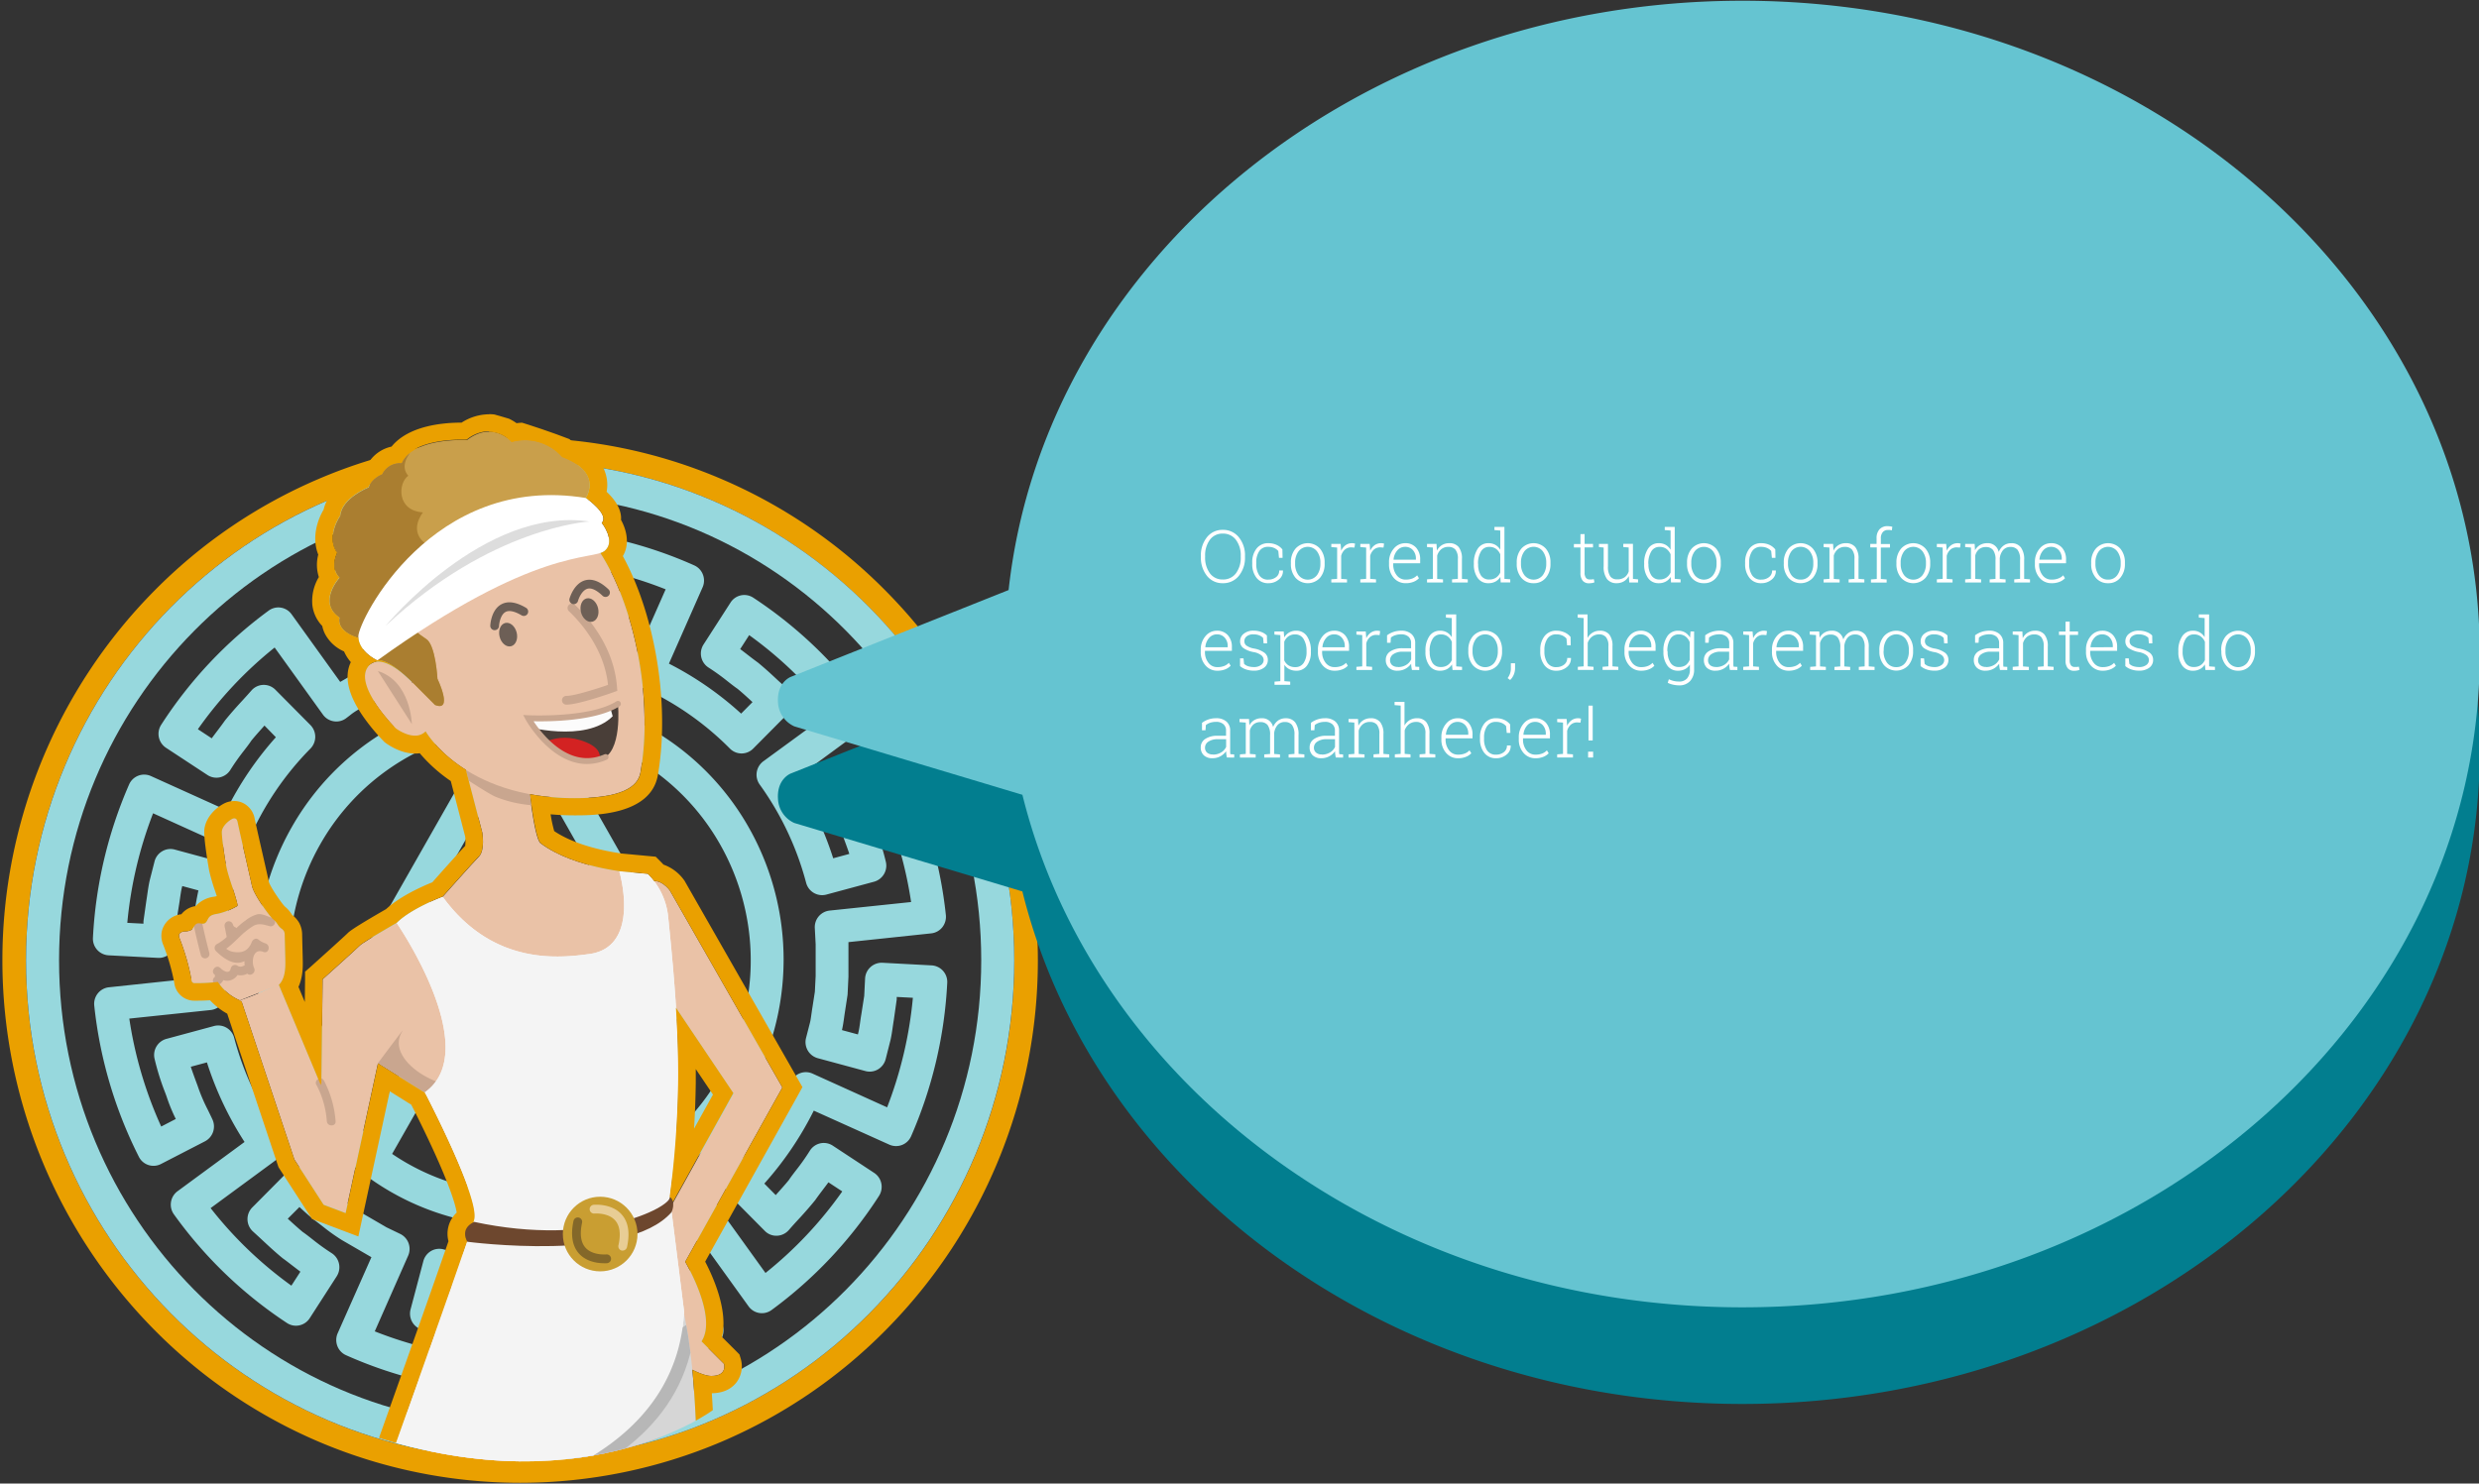 <svg id="Camada_1" data-name="Camada 1" xmlns="http://www.w3.org/2000/svg" xmlns:xlink="http://www.w3.org/1999/xlink" viewBox="0 0 849.48 508.51"><rect x="0" y="0" width="849.48" height="508.51" fill="#333333" stroke="none"/><defs><style>.cls-1{fill:none;}.cls-2{clip-path:url(#clip-path);}.cls-3{fill:#6d472e;}.cls-4{fill:#eac2a7;}.cls-5{fill:#eaa000;}.cls-6{fill:#97d8dd;}.cls-7{fill:#027e8f;}.cls-8{fill:#65c4d1;}.cls-9{clip-path:url(#clip-path-2);}.cls-10{fill:#c9a68f;}.cls-11{fill:#d6aa8b;}.cls-12{fill:#d6d6d6;}.cls-13{fill:#c99f4b;}.cls-14{fill:#6d5f56;}.cls-15{fill:#493e38;}.cls-16{clip-path:url(#clip-path-3);}.cls-17{fill:#fcfcfc;}.cls-18{fill:#d32222;}.cls-19{fill:#f4f4f4;}.cls-20{clip-path:url(#clip-path-4);}.cls-21{fill:#b7b7b7;}.cls-22{fill:#c99e32;}.cls-23{clip-path:url(#clip-path-5);}.cls-24{fill:#aa7e30;}.cls-25{fill:#fff;}.cls-26{fill:#ddd;}.cls-27{fill:#846829;}.cls-28{fill:#e8cd95;}</style><clipPath id="clip-path"><path class="cls-1" d="M254.6-136.93s-46.61,35.4-124.69,6.31S51.83-383.23,51.83-383.23,123.65-490,139.71-487.11s109.72,21,109.72,55.44,41.68,189,41.68,189,17.5,67.79,8.75,72.95"/></clipPath><clipPath id="clip-path-2"><path class="cls-1" d="M244.6,483.12S198,518.53,119.91,489.43,41.83,236.82,41.83,236.82s71.82-106.73,87.88-103.88,109.72,21,109.72,55.44,41.68,189,41.68,189,17.5,67.79,8.75,72.95"/></clipPath><clipPath id="clip-path-3"><path class="cls-1" d="M181,246.17c-.37-.39,22.15,1.41,30.75-4.92,0,0,1.7,17.13-6,19C197.85,262.18,188.73,259,181,246.17Z"/></clipPath><clipPath id="clip-path-4"><path class="cls-1" d="M193.74,499.76c5.23,10.38,42,12.57,45.06,13.53,0,0,.95-41.66-4.92-65.06S193.74,499.76,193.74,499.76Z"/></clipPath><clipPath id="clip-path-5"><path class="cls-1" d="M149,241.6c6.49,2.68.9-8.95.9-8.95S149.29,221,146,219a46.92,46.92,0,0,1-7.19-5.88l16.57-11.36,45.3-31.06s6.26-8.72-8-14.09a17,17,0,0,0-17.33-5.14S169,144,160,150.86c0,0-18.22-1.06-22.36,7.89a6.8,6.8,0,0,0-6.71,3.8s-3.8,1.45-4.53,4.53c0,0-9.22,3.63-9.78,9.78,0,0-5,7-1,12.74,0,0-2.65,5,.78,8.45,0,0-7.71,8.44,0,13.69,0,0-1.9,5.48,9.4,7.72l3.35,6.93s3.23-1.47,12.52,7.83S149,241.6,149,241.6Z"/></clipPath></defs><title>Fala4</title><g class="cls-2"><path class="cls-3" d="M236.81-5.73a11.3,11.3,0,0,0-.18,7.66c1.45,3.81,19.2,17.45,32,18.28,13.52.89,21-6.93,21.52-8.77s-8.72-7.87-8.72-7.87Z"/><path class="cls-3" d="M104.78.94s-9.67,66.35-6.27,69.75,24.84,7.49,39.67,1.28S122-7.12,122-7.12Z"/><path class="cls-4" d="M192.22-128.53l-32.31,81s-4.17-55.92-9.11-51a218.57,218.57,0,0,1-12.25,35.39c-8.38,18.78-12.07,44.61-12.07,44.61S134.11.9,133.19,9.62c0,0,7.29,50.58,4.36,56.37s-14.43,2.35-14.43,2.35-19.2,2.51-22.05-2.27,3.6-58.13,3.6-58.13-.92-10.23,2.44-12.58,7.38-8,7.38-8-1.26-3.35,2.26-7.88,8.72-33.57,8.72-37.37-4.7,39.06,11,27.88c0,0,3.8-77.15,14.53-87.88S192.22-135,192.22-135Z"/><path class="cls-4" d="M203.74-140.53s27,102.2,29.07,106.89-8.56-57.45,9.89,7.29c0,0-1.17,8.55-2.85,11.57S234.32-4,239.18-1.36s20.63,16.1,27.34,17.27,19.28-4.7,19.28-4.7,6.71-2.51,4.62-4.61c0,0-6.13-.25-8.14-2.26s-24.82-20-24.82-20-7-9.06-7-9.67-5-9-5-9,1.84-5,0-15.27-1-74.68-1-74.68Z"/><path class="cls-3" d="M99.77,20.63s19.21-8.21,38.41-1.92a8.36,8.36,0,0,0-1.43-4.7c-1.59-2.52-25.66-6.37-35.89,2C100.86,16.06,98.68,19.21,99.77,20.63Z"/><path class="cls-3" d="M262.17,14.24s.75-16.91,19.26-10.67l.5.41A6,6,0,0,0,280.09.09C278.39-1.34,274-2.48,274-2.48s-17-4.17-16.71,13.85C257.32,11.37,260,15.09,262.17,14.24Z"/><path class="cls-5" d="M177.58-472.09a10.8,10.8,0,0,1,7.71,3.52,18.21,18.21,0,0,1,4.67-.62,17,17,0,0,1,12.66,5.76c13.91,5.21,8.39,13.6,8.06,14.06l.16,0s8.16,5.7,5.36,8.49c0,0,5,6.25,1,9.61a4.32,4.32,0,0,1-1.46.73c11.44,17.82,18.26,49.27,13.76,75.2-.89,5.13-6.76,8.82-22.57,8.82h0a83.54,83.54,0,0,1-15.29-1.35c.15,1.21.32,2.52.5,3.83h0c.79,5.65,1.94,12.07,3.2,13,8.07,6.05,20.09,8.56,26.85,9.54l9.79.91a25.12,25.12,0,0,1,2.17,2.47h.11c2.94,0,5.27,3.22,5.27,3.22l38.58,67.55-33.3,59.75s11.18,18.78,5.59,27.28l7.71,7.71s1.23,4.14-4.36,4.14c-1.66,0-4-.88-6.48-2.11a424.39,424.39,0,0,1,1.55,43.77,43.25,43.25,0,0,0-4.51-.68l0,2.86h0c-.11,19.85,0,48.53,1.13,55.06,1.84,10.23,0,15.27,0,15.27s5,8.34,5,9,7,9.67,7,9.67S266.78-8.29,274-2.48h0s4.36,1.14,6.06,2.57a5.91,5.91,0,0,1,1.83,3.81c.49.32,1.28.87,2.2,1.53a23.75,23.75,0,0,0,6.3,1.17c1,1,0,2.08-1.3,3,.72.77,1.15,1.45,1,1.89-.47,1.74-7.22,8.84-19.41,8.84-.68,0-1.39,0-2.11-.07-12.8-.83-30.55-14.47-32-18.28a11.31,11.31,0,0,1,.18-7.66c0-3.23,2-7.11,3-9,1.68-3,2.85-11.57,2.85-11.57-18.45-64.74-7.88-2.59-9.89-7.29-1.36-3.16-14.07-50.54-22.23-81.15a22,22,0,0,1-4.21-2.48,131.52,131.52,0,0,1-22.14,8.77l-2.34,5.87-22,55.13s-4.17-55.92-9.11-51a218.57,218.57,0,0,1-12.25,35.39c-8.38,18.78-12.07,44.61-12.07,44.61s6,15.26,6.71,24.78c7.07,9.68,13.41,62.14,5,65.66a48.17,48.17,0,0,1-18.3,3.22c-10.15,0-19.25-2.38-21.36-4.5C95.11,67.29,104.78.94,104.78.94c.3-2.35,1-4.62,2.33-5.58,3.35-2.34,7.38-8,7.38-8s-1.26-3.35,2.26-7.88,8.72-33.57,8.72-37.37-4.7,39.06,11,27.88c0,0,1.79-36.31,6.38-62.58h0c.49-3,1-5.83,1.63-8.48-4.81.4-7.69.45-7.69.45s25.12-70.12,33.26-94c-2.07-4.16,1.18-6,2.15-6.49.12-.37.21-.67.27-.89,2-7.38-16.94-43.58-16.94-43.58l-16-10-11.1,51.31-7.54-2.84-10-15.47L92.72-277l-.53-.17a17.23,17.23,0,0,1-7.54-6.31,62.11,62.11,0,0,1-7.08.41h-.8a1.31,1.31,0,0,1-.71-.16,1.27,1.27,0,0,1-.42-.87,76.17,76.17,0,0,0-4.07-14.29,2.31,2.31,0,0,1-.23-1.26c.17-.77,1.07-1.12,1.85-1.19a4.83,4.83,0,0,0,2.28-.46c.87-.59,1.13-1.93,2.12-2.25a1.44,1.44,0,0,1,.5-.07c.46,0,1,.14,1.4.14a1.43,1.43,0,0,0,.58-.11c.81-.33,1-1.36,1.54-2,.79-1,2.18-1.11,3.41-1.36a23.91,23.91,0,0,0,6-2.4c.14-.07.3-.15.35-.3a.65.65,0,0,0,0-.34c-.92-4.29-2.86-8.58-3.78-12.88-.35-1.62-1.75-10.64-1.56-12.29s2-3.33,3.4-4.13a1.83,1.83,0,0,1,.86-.26,1,1,0,0,1,.41.09c.48.22.64.81.75,1.32,1,4.79,3.85,16.93,4.89,21.72.65,3.06,6.19,10.69,7.37,11.58,1.34,1,1.34,2,2.69,3.05a3.05,3.05,0,0,1,.92.94,3,3,0,0,1,.25,1.36l.2,8.1c.08,3.15,0,6.69-2.21,8.92h0L120-247.95l-.28-1c.14.25.26.5.39.76l.42-36.21s11.28-10.12,12.74-11.57c.94-.94,7.87-5,12.65-7.76h0c5-5,15.75-9,15.75-9s10.23-11.57,12.41-13.75,1.17-8.22,1.17-8.22l-5.6-21.52c-9.89-6.21-13.8-13.14-13.8-13.14a4.94,4.94,0,0,1-3.64,1.46c-3.26,0-6.53-2.46-6.53-2.46s-14.2-14.2-9.73-20.91a4.21,4.21,0,0,1,3.68-2c2.93,0,6.41,2.41,8.87,4.48-5-4.4-7.73-5-8.82-5l-.35,0-.08.06-.07,0-.1,0-.05-.1c-1.06-.53-5.81-3.14-6.22-7.56-8-2.51-6.48-7-6.48-7-7.71-5.25,0-13.7,0-13.7-3.43-3.44-.78-8.44-.78-8.44-4-5.7,1-12.74,1-12.74.56-6.15,9.78-9.79,9.78-9.79.73-3.07,4.53-4.53,4.53-4.53a6.71,6.71,0,0,1,6.2-3.82c.32,0,.51,0,.51,0,3.34-7.22,15.88-7.92,20.57-7.92,1.12,0,1.79,0,1.79,0a12.54,12.54,0,0,1,7.61-2.9m63.06,264.2,20.7-37.33-19.68-29.26c.53,8.4.85,17,.76,25.17a328.6,328.6,0,0,1-2.9,39.68,2.79,2.79,0,0,1,1.12,1.74M281.43,3.57h0M177.58-478.09h0a17.63,17.63,0,0,0-9.41,2.86c-6.83,0-18.26,1.16-24,8.22a12.41,12.41,0,0,0-7.48,4.91,13.71,13.71,0,0,0-4.88,4.64c-3.46,1.8-9.48,5.75-10.92,12-2.16,3.65-4.13,9.69-1.83,15.43a13.61,13.61,0,0,0,.2,7.67A16,16,0,0,0,117-412.7a12.47,12.47,0,0,0,3.4,7.18,10.63,10.63,0,0,0,.94,2.72,13.48,13.48,0,0,0,6.52,6,14.64,14.64,0,0,0,2.33,3.67c-2.34,4.83-1,11,4,18.31a67.89,67.89,0,0,0,7.26,8.8l.29.29.33.26c.82.61,5.14,3.67,10.15,3.67a11.91,11.91,0,0,0,1.59-.1,52.81,52.81,0,0,0,10.63,9.53l4.93,19a12.45,12.45,0,0,1,0,3.22c-2.39,2.49-8.72,9.62-11.25,12.48-3.29,1.32-11,4.72-15.84,9.19-11.64,6.71-12.58,7.65-13.28,8.34-1,1-8.18,7.48-12.49,11.35l-2,1.76,0,2.64-.09,7.75-2.17-5.19c1.62-3.53,1.52-7.35,1.46-9.69l-.14-5.4-.06-2.71a8.69,8.69,0,0,0-.94-4,8.5,8.5,0,0,0-2.47-2.83l-.11-.16a11.16,11.16,0,0,0-2.46-2.79c-1.34-1.44-4.88-6.65-5.4-8.33-.53-2.43-1.5-6.72-2.45-10.86s-1.91-8.43-2.42-10.79a7.38,7.38,0,0,0-4.09-5.5,6.9,6.9,0,0,0-2.94-.65,7.78,7.78,0,0,0-3.75,1c-2.84,1.57-6,4.68-6.48,8.73-.35,3.19,1.64,14.11,1.66,14.21a65.55,65.55,0,0,0,2.07,7.08c.18.54.35,1.07.52,1.59l-.48.11-.41.08a10.17,10.17,0,0,0-6.33,3.23,7,7,0,0,0-1.32.3,7.61,7.61,0,0,0-3.6,2.5,7.65,7.65,0,0,0-6.69,5.87,8,8,0,0,0,.52,4.69A70.81,70.81,0,0,1,69.74-283a7,7,0,0,0,2.91,4.73,7.09,7.09,0,0,0,4,1.22h.88c1.46,0,2.93-.05,4.4-.14a23.89,23.89,0,0,0,5.89,4.6l17.32,51.87.24.72.41.63,10,15.47,1.07,1.66,1.85.7,7.54,2.85,6.51,2.45,1.47-6.8,9.3-42.95,7.36,4.61c1.43,2.79,4.71,9.29,7.91,16.34,5.88,12.94,7.32,18.49,7.66,20.63a10.1,10.1,0,0,0-2.59,4,10.07,10.07,0,0,0-.23,5.85c-8.67,25.22-32.32,91.24-32.56,91.92l-2.93,8.18,8.69-.16h.21c0,.13,0,.26-.07.4l-.38,1,.1.65c-3.81,22.34-5.64,50.78-6.14,59.62-14,12.49-11.94-34.91-11.25-26.8.06.74.14,1.66.14,1.92-.1,4.22-5.09,29.84-7.51,33.75a16.1,16.1,0,0,0-3.7,9.79,28.23,28.23,0,0,1-4.59,4.84c-2.52,1.76-4.08,4.71-4.74,9-.69,1.89-2.68,7.44-4.38,13.34-3.61,12.55-3.69,58.73-.28,62.14,4.3,4.29,16.29,6.25,25.61,6.25a54.22,54.22,0,0,0,20.62-3.68,11.94,11.94,0,0,0,7.22-7.93c1.72-6.18-1.05-54.65-8.72-65.46-1-8.39-4.86-19.24-6.35-23.24.92-5.67,4.57-26.26,11.38-41.52a227,227,0,0,0,12.24-35c4.94-6.18,8.44,53.24,9.34,50l21.85-54.81,1.29-3.22a140.58,140.58,0,0,0,16.84-6.58c17.59,65.94,20.66,76.1,21.47,78.33-.05.47-.19,1.29-.3,2-1.28,7.63-4.24-45.86,9.82,3.93a40.25,40.25,0,0,1-2,8.26c-2.29,4.11-3.52,7.67-3.76,10.83a17,17,0,0,0,.17,11c1.93,5,11.29,11.34,14.11,13.16,4.84,3.1,14.26,48.9,23.11,49.48.83.06,1.68.08,2.5.08,14.37,0,23.91-49,25.2-53.78a6.4,6.4,0,0,0,.2-2.49,7.47,7.47,0,0,0,.65-2.36,7.22,7.22,0,0,0-2.13-5.81L293,.71l-2.34-.1A19.9,19.9,0,0,1,287.15.1a11,11,0,0,0-3.21-4.61,21.75,21.75,0,0,0-7.11-3.41c-6-4.78-13-10.35-15.08-12-2.06-2.67-4.35-5.7-5.43-7.24-.27-4.49-1.26,50.89-4.88-6.49.62-2.55,1.44-8.16-.15-17-.37-2.08-1.2-11-1.06-49.44l4.38,1.39.18-8c0-.81.38-17.51-.86-35.8,4.73-.06,7.25-2.11,8.53-3.83a9.23,9.23,0,0,0,1.38-8l-.43-1.46-1.07-1.07-4.93-4.93c2.11-8.89-2.78-20.11-5.76-25.82l31.68-56.83,1.65-3-1.68-2.94-38.58-67.54-.16-.28-.19-.25a14.74,14.74,0,0,0-7-5.25c-.36-.4-.74-.79-1.13-1.18l-1.53-1.53-2.15-.2-9.64-.9c-5.73-.84-16-2.93-23-7.68a48,48,0,0,1-1.23-5.75c2.7.23,5.46.35,8.25.35,6.47,0,26.1,0,28.5-13.79,4.18-24.07-.85-54.67-12-75.08,2.26-3.8,1.53-8.48-.63-12.41a6.78,6.78,0,0,0,0-1.19c-.28-3.27-2.56-6.22-4.93-8.45a13,13,0,0,0-.39-6.32c-1.44-4.59-5.25-8.21-11.33-10.77A22.9,22.9,0,0,0,190-475.19a22.7,22.7,0,0,0-3,.19,16.16,16.16,0,0,0-9.43-3.09Zm70.26,244.86c.29-4.92.52-10.33.58-16,0-1.43,0-2.9,0-4.41l5.89,8.75-6.48,11.68Z"/></g><path class="cls-5" d="M178.24,158.07c93.47.11,169.21,76.64,169.31,171.09s-75.8,171.09-169.31,171.09S8.92,423.65,8.92,329.16,84.73,158.07,178.24,158.07m0-8h0a174.65,174.65,0,0,0-69.05,14.09,176.51,176.51,0,0,0-56.36,38.39,180.11,180.11,0,0,0,0,253.22,176.51,176.51,0,0,0,56.36,38.39,176.24,176.24,0,0,0,138.1,0,176.51,176.51,0,0,0,56.36-38.39,180,180,0,0,0-.06-253.16,176.68,176.68,0,0,0-56.33-38.4,174.89,174.89,0,0,0-69-14.14Z"/><path class="cls-6" d="M178.24,158.07c-93.52,0-169.32,76.6-169.32,171.09s75.8,171.09,169.32,171.09,169.31-76.6,169.31-171.09S271.7,158.18,178.24,158.07Zm0,330.78c-87.28,0-158-71.5-158-159.69S91,169.47,178.24,169.47s158,71.5,158,159.69S265.47,488.75,178.24,488.85Z"/><path class="cls-6" d="M258.14,204.88a5.59,5.59,0,0,0-7.81,1.66l-9.23,14.34a5.72,5.72,0,0,0,1.79,8,74.63,74.63,0,0,1,6.33,4.56c1.27,1,2.54,2,3.53,2.67,1.76,1.46,3.44,3,5.11,4.55l-3.9,3.94a112.35,112.35,0,0,0-24.74-17.13l11.54-26.16a5.73,5.73,0,0,0,.11-4.36,5.64,5.64,0,0,0-3-3.17,146.3,146.3,0,0,0-52-12.52,5.61,5.61,0,0,0-4.08,1.46,5.69,5.69,0,0,0-1.85,3.94l-.87,17.09a5.68,5.68,0,0,0,5.33,6l5.94.3,6.33,1c.81.14,1.63.26,2.44.37,1.22.18,2.45.35,3.52.6l.77.2-1.48,5.59a114.09,114.09,0,0,0-29.89-2.45l-2.93-28.53a5.66,5.66,0,0,0-2.06-3.84,5.56,5.56,0,0,0-4.14-1.25,144.5,144.5,0,0,0-51.29,15.44,5.73,5.73,0,0,0-2.45,7.67l7.7,15.24a5.63,5.63,0,0,0,7.4,2.59c1.13-.53,2.26-1.09,3.38-1.65a58.2,58.2,0,0,1,8.07-3.5l1.44-.55c1.7-.63,3.35-1.25,5-1.8l1.46,5.52c-1.39.47-2.74,1-4.08,1.48l-1.34.51a53.38,53.38,0,0,0-8,3.44c-1,.48-1.93,1-3.39,1.66l-9.56,5.57-.66.37L99.93,210.57a5.58,5.58,0,0,0-7.88-1.26,147.58,147.58,0,0,0-36.81,39.11,5.73,5.73,0,0,0,1.65,7.9l14.2,9.33a5.58,5.58,0,0,0,4.32.78,5.66,5.66,0,0,0,3.57-2.6,76.37,76.37,0,0,1,4.5-6.38c1-1.29,2-2.59,2.65-3.59,1.44-1.77,3-3.47,4.5-5.16l3.9,4a113.2,113.2,0,0,0-16.94,25L51.7,266a5.63,5.63,0,0,0-7.46,2.89,150.26,150.26,0,0,0-12.39,52.56,5.69,5.69,0,0,0,5.35,6l16.91.88a5.56,5.56,0,0,0,4.07-1.44A5.7,5.7,0,0,0,60,322.91l.29-6,1-6.4c.15-.82.26-1.65.38-2.47.18-1.24.35-2.47.59-3.54l.2-.79,5.53,1.5a116.87,116.87,0,0,0-2.43,30.2l-28.23,3a5.65,5.65,0,0,0-3.8,2.08,5.76,5.76,0,0,0-1.23,4.19,149.8,149.8,0,0,0,15.28,51.82,5.6,5.6,0,0,0,7.59,2.48l15.08-7.78a5.74,5.74,0,0,0,2.55-7.48c-.52-1.13-1.07-2.24-1.61-3.36a59.16,59.16,0,0,1-3.48-8.2l-.56-1.51c-.62-1.69-1.23-3.35-1.77-5l5.53-1.49A113.47,113.47,0,0,0,83.8,391.43L60.87,408.29a5.72,5.72,0,0,0-1.24,8,147.35,147.35,0,0,0,38.7,37.19,5.59,5.59,0,0,0,7.81-1.66l9.24-14.34a5.76,5.76,0,0,0,.77-4.38,5.7,5.7,0,0,0-2.56-3.6,74.79,74.79,0,0,1-6.34-4.56c-1.27-1-2.54-2-3.53-2.67-1.75-1.46-3.43-3-5.11-4.54l4-4c1.51,1.4,3.06,2.81,4.94,4.36,1.11.78,2.18,1.62,3.24,2.45a67.54,67.54,0,0,0,6.29,4.47l10.08,5.85.12.05L115.71,457a5.73,5.73,0,0,0-.11,4.36,5.61,5.61,0,0,0,3,3.17,146.35,146.35,0,0,0,52,12.52h.29a5.7,5.7,0,0,0,5.64-5.41l.87-17.09a5.68,5.68,0,0,0-5.33-6l-5.94-.3-6.33-1c-.81-.14-1.63-.25-2.43-.37-1.23-.18-2.45-.35-3.52-.6l-.78-.2,1.48-5.59A114.16,114.16,0,0,0,184.42,443l2.93,28.53a5.78,5.78,0,0,0,2.06,3.85,5.63,5.63,0,0,0,4.15,1.24,144.31,144.31,0,0,0,51.28-15.44,5.74,5.74,0,0,0,2.46-7.67l-7.7-15.24a5.63,5.63,0,0,0-7.4-2.58c-1.13.53-2.26,1.09-3.39,1.64a57.62,57.62,0,0,1-8.06,3.51l-1.44.54c-1.7.63-3.35,1.25-5,1.81l-1.48-5.59a111.28,111.28,0,0,0,27-13l16.69,23.18a5.61,5.61,0,0,0,7.88,1.25,147.59,147.59,0,0,0,36.81-39.11,5.78,5.78,0,0,0,.79-4.29,5.68,5.68,0,0,0-2.45-3.6l-14.19-9.34a5.61,5.61,0,0,0-4.33-.78,5.69,5.69,0,0,0-3.57,2.6,72.47,72.47,0,0,1-4.49,6.38c-1,1.29-2,2.59-2.65,3.59-1.45,1.77-3,3.47-4.5,5.16l-3.91-3.95a113.58,113.58,0,0,0,16.95-25l25.89,11.66a5.63,5.63,0,0,0,7.46-2.89,150.25,150.25,0,0,0,12.38-52.56,5.68,5.68,0,0,0-5.35-6L302.36,330a5.71,5.71,0,0,0-5.92,5.38l-.3,6-1,6.39c-.15.82-.26,1.65-.38,2.48-.17,1.23-.34,2.47-.59,3.53l-.19.79-5.44-1.47,0-.14c.31-1.33.5-2.68.69-4,.09-.63.17-1.26.29-2l.86-5.6a5.93,5.93,0,0,0,.07-.59l.29-6V323.19l0-.26,28.35-3a5.65,5.65,0,0,0,3.8-2.08,5.8,5.8,0,0,0,1.23-4.19,150.08,150.08,0,0,0-15.28-51.82,5.62,5.62,0,0,0-7.59-2.48l-15.08,7.78a5.73,5.73,0,0,0-2.55,7.48c.52,1.13,1.06,2.25,1.6,3.37a57.41,57.41,0,0,1,3.49,8.19l.55,1.51c.63,1.7,1.24,3.35,1.78,5l-5.53,1.5a113.71,113.71,0,0,0-12.89-27.3L295.6,250a5.73,5.73,0,0,0,1.25-8A147.39,147.39,0,0,0,258.14,204.88Zm3.44,56.06a5.75,5.75,0,0,0-1.24,8,102.24,102.24,0,0,1,15.91,33.7,5.66,5.66,0,0,0,6.91,4l16.35-4.41a5.72,5.72,0,0,0,4.07-6.71,85,85,0,0,0-3.68-11.78l-.46-1.22a57.88,57.88,0,0,0-3.16-7.74l5-2.59a139.24,139.24,0,0,1,10.93,37l-27.95,2.93a5.7,5.7,0,0,0-5.05,6l.29,5.53v10.9l-.27,5.38-.81,5.23c-.13.75-.23,1.5-.34,2.25-.14,1-.27,2-.46,2.87l-1.41,5.49a5.71,5.71,0,0,0,4,6.94l16.36,4.42a5.59,5.59,0,0,0,4.3-.59,5.73,5.73,0,0,0,2.62-3.5l1.65-6.51c.35-1.52.57-3.06.79-4.61.11-.73.21-1.46.35-2.28l1-7.05,0-.87,5.54.29a139.69,139.69,0,0,1-8.83,37.55L278.44,368a5.58,5.58,0,0,0-4.32-.12,5.65,5.65,0,0,0-3.13,3,102.41,102.41,0,0,1-20.93,30.87,5.74,5.74,0,0,0,0,8.05l12,12.1a5.5,5.5,0,0,0,4.15,1.67,5.67,5.67,0,0,0,4.06-1.91c1-1.15,2-2.27,3.05-3.4,2-2.15,3.91-4.3,6-6.86.86-1.22,1.76-2.42,2.66-3.61.63-.83,1.27-1.67,1.9-2.53l4.74,3.12a136.07,136.07,0,0,1-26.31,27.95l-16.55-23a5.65,5.65,0,0,0-3.68-2.28,5.58,5.58,0,0,0-4.2,1,100,100,0,0,1-33.34,16.08,5.61,5.61,0,0,0-3.43,2.65,5.7,5.7,0,0,0-.57,4.33l4.38,16.53a5.63,5.63,0,0,0,6.63,4.11,83.82,83.82,0,0,0,11.7-3.74l1.17-.44a57.49,57.49,0,0,0,7.65-3.2l2.57,5.08A135.66,135.66,0,0,1,198,464.57l-2.89-28.24a5.72,5.72,0,0,0-2-3.84,5.61,5.61,0,0,0-4.13-1.25,102.62,102.62,0,0,1-37-3,5.63,5.63,0,0,0-4.28.57,5.72,5.72,0,0,0-2.63,3.47l-4.38,16.53a5.8,5.8,0,0,0,.58,4.35,5.63,5.63,0,0,0,3.47,2.64l6.43,1.67c1.51.36,3,.58,4.58.81.72.1,1.43.21,2.25.35l7,1,.87.05-.29,5.6a135.66,135.66,0,0,1-37.16-8.93l11.44-25.93a5.73,5.73,0,0,0-2.7-7.46l-4.69-2.26-9.62-5.59a54.92,54.92,0,0,1-5.14-3.71c-1.2-.92-2.4-1.85-3.27-2.45-1.63-1.35-3.19-2.8-4.75-4.25-1.16-1.08-2.33-2.16-3.52-3.21a5.6,5.6,0,0,0-7.7.27l-12,12.09a5.72,5.72,0,0,0,.24,8.29q1.66,1.51,3.31,3.05c2.15,2,4.29,4,6.84,6.09,1.21.87,2.38,1.78,3.56,2.69.83.63,1.66,1.28,2.52,1.92l-3.09,4.79A135.85,135.85,0,0,1,72.17,414.1l22.72-16.71a5.74,5.74,0,0,0,1.25-8,102.14,102.14,0,0,1-15.91-33.7,5.65,5.65,0,0,0-6.91-4L57,356.1a5.72,5.72,0,0,0-4.06,6.71,85,85,0,0,0,3.68,11.78l.45,1.22a57.93,57.93,0,0,0,3.17,7.74l-5,2.59a138.51,138.51,0,0,1-10.93-37l27.94-2.94a5.67,5.67,0,0,0,5-6.22,105.67,105.67,0,0,1,3-37.35,5.74,5.74,0,0,0-.56-4.33,5.65,5.65,0,0,0-3.43-2.66L59.87,291.2a5.58,5.58,0,0,0-4.3.59,5.69,5.69,0,0,0-2.62,3.5l-1.66,6.51c-.34,1.52-.57,3.06-.79,4.61-.11.73-.2,1.46-.34,2.28l-1,7.05,0,.87-5.54-.29a139.7,139.7,0,0,1,8.84-37.55L78,290.34a5.65,5.65,0,0,0,4.33.11,5.72,5.72,0,0,0,3.13-3,102.22,102.22,0,0,1,20.92-30.86,5.76,5.76,0,0,0,0-8.06l-12-12.1a5.6,5.6,0,0,0-8.21.24q-1.52,1.72-3.06,3.4c-2,2.15-3.91,4.3-6,6.86-.86,1.23-1.77,2.42-2.67,3.62-.63.83-1.26,1.66-1.89,2.52l-4.74-3.12a136.26,136.26,0,0,1,26.3-28l16.55,23a5.6,5.6,0,0,0,3.69,2.28,5.54,5.54,0,0,0,4.2-1l1.31-1a21,21,0,0,1,2.77-1.91l9.24-5.4c1.08-.5,2.16-1,3.23-1.57a44.41,44.41,0,0,1,6.61-2.86l1.68-.63a56,56,0,0,1,8.18-2.62,5.62,5.62,0,0,0,3.66-2.59,5.75,5.75,0,0,0,.65-4.47l-4.38-16.53a5.65,5.65,0,0,0-6.63-4.1,82.48,82.48,0,0,0-11.7,3.73l-1.17.45a57.49,57.49,0,0,0-7.65,3.2l-2.57-5.09a135.64,135.64,0,0,1,36.64-11L161.38,222a5.75,5.75,0,0,0,2,3.85,5.59,5.59,0,0,0,4.14,1.24,103.07,103.07,0,0,1,37,3,5.58,5.58,0,0,0,4.28-.57,5.7,5.7,0,0,0,2.63-3.46l4.38-16.53a5.75,5.75,0,0,0-.58-4.35,5.64,5.64,0,0,0-3.47-2.65l-6.42-1.67c-1.52-.35-3.05-.58-4.59-.81-.71-.1-1.43-.2-2.24-.34l-7-1.05-.88-.05.29-5.6A135.66,135.66,0,0,1,228.1,202L216.66,227.9a5.75,5.75,0,0,0-.11,4.37,5.66,5.66,0,0,0,3,3.17,101.38,101.38,0,0,1,30.56,21.14,5.6,5.6,0,0,0,8,0l12-12.09a5.75,5.75,0,0,0-.24-8.3c-1.12-1-2.22-2-3.32-3-2.14-2-4.29-4-6.84-6.09-1.21-.87-2.38-1.78-3.56-2.69-.82-.64-1.66-1.28-2.51-1.92l3.08-4.79a135.59,135.59,0,0,1,27.66,26.58Z"/><path class="cls-6" d="M178.24,237.91a90,90,0,0,0-78.36,45.77,91.89,91.89,0,0,0,.48,91.45,5.73,5.73,0,0,0,.35.59,91.51,91.51,0,0,0,23,26c.14.11.23.26.38.34s.08,0,.12,0a88.85,88.85,0,0,0,108,0,.84.84,0,0,0,.14-.06c.16-.08.25-.24.39-.34a91.47,91.47,0,0,0,23-26,4.36,4.36,0,0,0,.35-.59,91.9,91.9,0,0,0,.49-91.45A90,90,0,0,0,178.24,237.91Zm-10.18,12.15L105.42,360.15a80.48,80.48,0,0,1,4.31-70.74A78.89,78.89,0,0,1,168.06,250.06ZM134.37,395.52l43.87-77,43.86,77a78.09,78.09,0,0,1-87.73,0Zm96.69-7.15-45.48-79.88a8.43,8.43,0,0,0-14.69,0l-45.47,79.88A79.78,79.78,0,0,1,111.68,372l66.56-117,12.91,22.62c.08.17.16.35.25.51L244.79,372a79.94,79.94,0,0,1-13.73,16.34Zm20-28.22-49.6-87.21c-.08-.18-.17-.35-.26-.52l-12.76-22.36a78.92,78.92,0,0,1,58.31,39.36,80.51,80.51,0,0,1,4.32,70.72Z"/><path class="cls-7" d="M597.1,33.42c-131.18,0-239,88.6-251.44,202L271,265.12s-4.89,1.81-4.4,8.81a9.51,9.51,0,0,0,5.58,8.16l78.16,23.46C375.24,406,476.25,481.23,597.1,481.23c139.53,0,252.64-100.25,252.64-223.91S736.63,33.42,597.1,33.42Z"/><path class="cls-8" d="M597.06.25c-131.18,0-239,88.61-251.44,202L271,232s-4.89,1.81-4.4,8.81a9.52,9.52,0,0,0,5.58,8.16l78.17,23.46c24.89,100.48,125.9,175.68,246.75,175.68,139.53,0,252.64-100.25,252.64-223.9S736.59.25,597.06.25Z"/><g class="cls-9"><path class="cls-4" d="M158.91,260.94l6.37,24.48s1,6-1.17,8.22-12.41,13.75-12.41,13.75L146,318.63l33,18.79,39.42-10.57-1.18-27.67s-20.18-1.29-32-10.12c-2.31-1.74-4.27-21.92-4.27-21.92Z"/><path class="cls-10" d="M182.13,276C181.51,271.53,181,267,181,267l-22.13-6.2,1.77,6.81s6.93,4.52,9.09,5.47A42.15,42.15,0,0,0,182.13,276Z"/><path class="cls-4" d="M140.54,313.74s-15.79,8.92-17.24,10.37-12.74,11.57-12.74,11.57l-.43,36.66L95.47,337.42l-12.75,5.64,18.15,54.36,10,15.47,7.54,2.85,11.1-51.31,16,10,19.62-14.34L151,325l-6-13.19Z"/><path class="cls-4" d="M82.19,342.89a17.23,17.23,0,0,1-7.54-6.31,61,61,0,0,1-7.88.41,1,1,0,0,1-1.13-1,76.39,76.39,0,0,0-4.07-14.29,2.29,2.29,0,0,1-.23-1.25c.17-.77,1.07-1.13,1.85-1.2a4.6,4.6,0,0,0,2.28-.46c.87-.59,1.13-1.93,2.12-2.25.8-.26,1.71.28,2.48,0s1-1.37,1.54-2.05c.79-1,2.18-1.1,3.41-1.35a23.91,23.91,0,0,0,6-2.4.63.63,0,0,0,.35-.31.66.66,0,0,0,0-.34c-.92-4.29-2.86-8.58-3.78-12.87-.35-1.63-1.75-10.65-1.56-12.3s2-3.33,3.4-4.13a1.45,1.45,0,0,1,1.27-.17c.48.22.64.81.75,1.33,1,4.78,3.85,16.93,4.89,21.71.65,3.06,6.19,10.69,7.37,11.58,1.34,1,1.34,2,2.69,3.05a3.05,3.05,0,0,1,.92.94,3,3,0,0,1,.25,1.36l.2,8.1c.08,3.16,0,6.69-2.21,8.93Z"/><path class="cls-10" d="M93.19,314.58c-1.62-.44-3.2-1.49-5-1.19a11,11,0,0,0-4,2.09c-3.58,2.44-6.13,6.17-10,8.2A1.52,1.52,0,0,0,74,326c2.16,2.11,5.32,4.61,8.54,3.89a9.93,9.93,0,0,0,6.68-6.24l-2.2.9a12.9,12.9,0,0,0,3.25,1.74c1.81.7,2.56-2.18.8-2.89-6.13-2.47-8.66,5.54-6.58,9.94.83,1.74,3.42.22,2.59-1.52-1-2.13-.42-7,3.19-5.53l.8-2.89A7.56,7.56,0,0,1,88.49,322c-.85-.64-1.9.09-2.21.89-1,2.53-2.62,3.64-5.19,3.51-2.36-.12-3.32-.83-5-2.49l-.3,2.36c2.71-1.44,4.66-3.61,6.88-5.69a25.59,25.59,0,0,1,4-3.11c1.9-1.18,3.71-.56,5.75,0a1.5,1.5,0,0,0,.8-2.89Z"/><path class="cls-10" d="M80.59,320.54l-.73-3.67-2.89.8a4.09,4.09,0,0,0,2.28,2.79,1.54,1.54,0,0,0,2-.54,1.51,1.51,0,0,0-.54-2.05,1.36,1.36,0,0,1-.9-1A1.52,1.52,0,0,0,78,315.82a1.53,1.53,0,0,0-1,1.85l.72,3.66a1.52,1.52,0,0,0,1.85,1.05,1.54,1.54,0,0,0,1-1.84Z"/><path class="cls-4" d="M145.88,250.76s12.81,22.8,51,22.81c15.82,0,21.7-3.69,22.59-8.83,5.6-32.27-6.32-73.08-22.87-85.53-14.5-10.93-66,30.41-66,30.41l10.95,24.6s-11.18-12.08-15.65-5.37,9.73,20.91,9.73,20.91S142.08,254.57,145.88,250.76Z"/><path class="cls-4" d="M222.29,302.48c3.81-2,7.22,2.72,7.22,2.72l38.58,67.55-33.3,59.75s11.18,18.78,5.59,27.28l7.71,7.71s1.23,4.14-4.36,4.14S225,461.79,225,461.79l1.53-42.12,24.86-44.83-22.83-34-7.14-6.33S215.2,306.23,222.29,302.48Z"/><path class="cls-4" d="M182.22,491.52l-32.31,81s-4.17-55.92-9.11-51A218.57,218.57,0,0,1,128.55,557c-8.38,18.78-12.07,44.61-12.07,44.61s7.63,19.37,6.71,28.09c0,0,7.29,50.58,4.36,56.37s-14.43,2.35-14.43,2.35-19.2,2.51-22.05-2.27S94.67,628,94.67,628s-.92-10.24,2.44-12.58,7.38-8,7.38-8-1.26-3.36,2.26-7.89,8.72-33.57,8.72-37.37-4.7,39.06,11,27.88c0,0,3.8-77.15,14.53-87.88S182.22,485,182.22,485Z"/><path class="cls-11" d="M182.22,491.52l-10.33,25.91S157.6,523.81,154,524.7c-2.68.66-21.82,6.57-21.17,2.71,2-12.06,4.78-21.93,8.15-25.3C151.7,491.38,182.22,485,182.22,485Z"/><path class="cls-4" d="M193.74,479.52s27,102.2,29.07,106.89-8.56-57.45,9.89,7.29c0,0-1.17,8.55-2.85,11.57s-5.53,10.73-.67,13.42,20.63,16.1,27.34,17.27,19.28-4.69,19.28-4.69,6.71-2.52,4.62-4.62c0,0-6.13-.25-8.14-2.26s-24.82-20-24.82-20-7-9-7-9.67-5-9-5-9,1.84-5,0-15.26-1-74.69-1-74.69Z"/><path class="cls-11" d="M193.74,479.52s6.36,24,8.25,31.05c.73,2.71,32.27,4.9,32.27,4.9l.17-19.62Z"/><path class="cls-12" d="M193.74,499.76c5.23,10.38,42,12.57,45.06,13.53,0,0,.95-41.66-4.92-65.06S193.74,499.76,193.74,499.76Z"/><path class="cls-13" d="M149,241.6c6.49,2.68.9-8.95.9-8.95S149.29,221,146,219a46.92,46.92,0,0,1-7.19-5.88l61.87-42.42s6.26-8.72-8-14.09a17,17,0,0,0-17.33-5.14S169,144,160,150.86c0,0-18.22-1.06-22.36,7.89a6.8,6.8,0,0,0-6.71,3.8s-3.8,1.45-4.53,4.53c0,0-9.22,3.63-9.78,9.78,0,0-5,7-1,12.74,0,0-2.65,5,.78,8.45,0,0-7.71,8.44,0,13.69,0,0-1.9,5.48,9.4,7.72l3.35,6.93s3.23-1.47,12.52,7.83S149,241.6,149,241.6Z"/><path class="cls-10" d="M194.07,241.53a1.5,1.5,0,0,1,0-3c2.79,0,10.45-2.45,14.28-3.78-1.26-12-8.89-20.95-13.43-25.29a1.5,1.5,0,0,1,2.07-2.17c5,4.77,13.51,14.8,14.45,28.39l.08,1.13-1.07.38C209.22,237.64,198.24,241.53,194.07,241.53Z"/><ellipse class="cls-14" cx="174.13" cy="217.51" rx="3.01" ry="4.11" transform="translate(-47.75 48.99) rotate(-14.1)"/><path class="cls-14" d="M169.51,216h-.07a1.49,1.49,0,0,1-1.43-1.56c0-.22.27-5.41,3.8-7.31,2.23-1.21,5.08-.8,8.47,1.22a1.5,1.5,0,0,1-1.53,2.58c-1.66-1-4-2-5.51-1.17-1.69.91-2.19,3.78-2.24,4.81A1.49,1.49,0,0,1,169.51,216Z"/><ellipse class="cls-14" cx="202.01" cy="209.09" rx="3.01" ry="4.11" transform="translate(-44.86 55.53) rotate(-14.1)"/><path class="cls-14" d="M196.61,207.09a1.39,1.39,0,0,1-.4-.06,1.5,1.5,0,0,1-1.05-1.84c.06-.21,1.48-5.21,5.34-6.28,2.45-.67,5.14.36,8,3.09a1.5,1.5,0,1,1-2.07,2.17c-1.4-1.34-3.43-2.84-5.11-2.37-1.85.51-3,3.2-3.25,4.19A1.52,1.52,0,0,1,196.61,207.09Z"/><path class="cls-15" d="M181,246.17c-.37-.39,22.15,1.41,30.75-4.92,0,0,1.7,17.13-6,19C197.85,262.18,188.73,259,181,246.17Z"/><g class="cls-16"><path class="cls-17" d="M179.51,248.86s21.07,6,30.44-3.35l-1.18-4.26-30.87,2.08Z"/><path class="cls-18" d="M183.23,256.58S190,250,200.78,254.4s0,12.24,0,12.24Z"/></g><path class="cls-10" d="M201.13,261.88c-12.5,0-20.92-15-21-15.23l-.86-1.57,1.79.09c.21,0,21,1,30.16-4.77a1,1,0,0,1,1.38.31,1,1,0,0,1-.31,1.38c-8.13,5.13-24,5.26-29.45,5.14,2.93,4.44,12.28,16.56,24.23,11.36a1,1,0,1,1,.8,1.83A16.7,16.7,0,0,1,201.13,261.88Z"/><path class="cls-10" d="M141.13,248.19s-.33-14.67-11.66-18.19"/><path class="cls-10" d="M129.49,364.43s9.67-13,8.4-11c-7.09,11,18.13,23.61,24,16.86,0,0-5.87,7.49-16.44,4.16Z"/><path class="cls-19" d="M151.7,307.39s-10.75,4-15.75,9c0,0,30.11,43.67,9.54,58.1,0,0,18.95,36.2,16.94,43.58s-35.68,101.36-35.68,101.36,104-1.85,107.68-69.83l-4.91-39.13a328.66,328.66,0,0,0,2.9-39.69c.22-19.1-1.87-41.05-3.41-56a24.19,24.19,0,0,0-7-15.2l-9.79-.91S219.89,324.5,202,327C192.37,328.28,169.14,331.39,151.7,307.39Z"/><g class="cls-20"><path class="cls-21" d="M130.62,521.93s104-1.85,107.69-69.83Z"/></g><path class="cls-19" d="M151.7,307.39s-10.75,4-15.75,9c0,0,30.11,43.67,9.54,58.1,0,0,18.95,36.2,16.94,43.58s-35.68,101.36-35.68,101.36,104-1.85,107.68-69.83l-4.91-39.13a328.66,328.66,0,0,0,2.9-39.69c.22-19.1-1.87-41.05-3.41-56a24.19,24.19,0,0,0-7-15.2l-9.79-.91S219.89,324.5,202,327C192.37,328.28,169.14,331.39,151.7,307.39Z"/><path class="cls-3" d="M160.12,425.63s54.82,7.3,70-10.14c0,0,1.66-3.44-.63-5.06.32,3.22-25.76,17.26-67.09,8.38C162.43,418.81,157.44,420.6,160.12,425.63Z"/><circle class="cls-22" cx="205.66" cy="422.99" r="12.79"/><g class="cls-23"><path class="cls-24" d="M144.94,175.63s-5.49,6.65,1.47,11.1c2.44,1.55-7.21,9.05-7.21,9.05l-3.9,21.89s5-2,8.39-2l17.65,20.23L150,242.94,113.91,218.6l-24-46.44,31-28.12,33.88-7.88-6,11.8s-14.38,8.79-8.89,15.12C136.43,165.5,135.76,175,144.94,175.63Z"/></g><path class="cls-25" d="M129.28,226.39s-6.49-2.91-6.49-8.27,25.27-56.13,78.05-47.41c0,0,8.16,5.7,5.36,8.5,0,0,5,6.25,1,9.6S183.62,187.25,129.28,226.39Z"/><path class="cls-26" d="M132.13,214.55S165.9,173.39,202,178.76C202,178.76,168.36,180.56,132.13,214.55Z"/><path class="cls-27" d="M207,433c-1.9,0-5.95-.37-8.6-3.32-2.29-2.56-2.92-6.32-1.88-11.19a1.5,1.5,0,0,1,2.94.63c-.84,3.88-.44,6.75,1.17,8.55,2.43,2.71,7.06,2.31,7.1,2.31a1.5,1.5,0,1,1,.31,3A10,10,0,0,1,207,433Z"/><path class="cls-28" d="M213.38,428.65a1.22,1.22,0,0,1-.32,0,1.5,1.5,0,0,1-1.14-1.79c.86-3.86.48-6.74-1.13-8.55-2.41-2.72-7-2.35-7.08-2.35a1.5,1.5,0,1,1-.29-3c.24,0,6.16-.56,9.62,3.34,2.28,2.57,2.88,6.33,1.81,11.19A1.51,1.51,0,0,1,213.38,428.65Z"/><path class="cls-10" d="M75.16,337.45a3.41,3.41,0,0,0,.07-5.84c-1.35-1-3.1,1.25-1.82,2.36,1.47,1.27,3.17,2.53,5.23,2.13A4.3,4.3,0,0,0,82,332.65l-2.2.9a4.92,4.92,0,0,0,5,.16c1.73-.87.21-3.46-1.51-2.59a1.85,1.85,0,0,1-2-.16,1.51,1.51,0,0,0-2.2.9c-.46,2.31-2.51.92-3.59,0l-1.82,2.35-.06.66c-1.57,1.09-.08,3.69,1.51,2.59Z"/><path class="cls-10" d="M66.41,317.29q1.11,5.13,2.44,10.18a1.5,1.5,0,0,0,2.89-.79q-1.33-5.07-2.44-10.18c-.41-1.89-3.3-1.09-2.89.79Z"/><path class="cls-10" d="M108.45,371.89A31.53,31.53,0,0,1,112,384.32c.15,1.91,3.15,1.93,3,0a35.56,35.56,0,0,0-4-13.95c-.9-1.71-3.49-.19-2.6,1.52Z"/><path class="cls-5" d="M167.58,148a10.8,10.8,0,0,1,7.71,3.52,18.66,18.66,0,0,1,4.67-.62,17,17,0,0,1,12.66,5.76c13.91,5.22,8.39,13.6,8.06,14.07l.16,0s8.16,5.7,5.36,8.5c0,0,5,6.25,1,9.6a4.52,4.52,0,0,1-1.46.74c11.44,17.81,18.26,49.26,13.76,75.19-.89,5.14-6.76,8.83-22.57,8.83h0a83.49,83.49,0,0,1-15.29-1.36c.15,1.21.32,2.52.5,3.83h0c.79,5.65,1.94,12.07,3.2,13,8.07,6.05,20.09,8.56,26.85,9.54l9.79.91a25.12,25.12,0,0,1,2.17,2.47h.11c2.94,0,5.27,3.22,5.27,3.22l38.58,67.55-33.3,59.75s11.18,18.78,5.59,27.28l7.71,7.71s1.23,4.14-4.36,4.14c-1.66,0-4-.88-6.48-2.11a424.39,424.39,0,0,1,1.55,43.77,44.39,44.39,0,0,0-4.51-.67l0,2.85h0c-.11,19.85,0,48.53,1.13,55.07,1.84,10.23,0,15.26,0,15.26s5,8.35,5,9,7,9.67,7,9.67,9.32,7.33,16.57,13.15h0s4.36,1.14,6.06,2.56a5.93,5.93,0,0,1,1.83,3.81c.49.33,1.28.87,2.2,1.53a23.31,23.31,0,0,0,6.3,1.17c1,1,0,2.08-1.3,3,.72.78,1.15,1.45,1,1.89-.47,1.75-7.22,8.85-19.41,8.85-.68,0-1.39,0-2.11-.07-12.8-.84-30.55-14.48-32-18.28a11.29,11.29,0,0,1,.18-7.66c0-3.24,2-7.12,3-9.06,1.68-3,2.85-11.57,2.85-11.57-18.45-64.74-7.88-2.59-9.89-7.29-1.36-3.16-14.07-50.54-22.23-81.14a22,22,0,0,1-4.21-2.49,131.52,131.52,0,0,1-22.14,8.77l-2.34,5.88-22,55.12s-4.17-55.92-9.11-51A218.57,218.57,0,0,1,128.55,557c-8.38,18.78-12.07,44.61-12.07,44.61s6,15.26,6.71,24.79c7.07,9.67,13.41,62.13,5,65.65a48.17,48.17,0,0,1-18.3,3.22c-10.15,0-19.25-2.38-21.36-4.5-3.41-3.4,6.26-69.75,6.26-69.75.3-2.35,1-4.62,2.33-5.57,3.35-2.35,7.38-8,7.38-8s-1.26-3.36,2.26-7.89,8.72-33.57,8.72-37.37-4.7,39.06,11,27.88c0,0,1.79-36.31,6.38-62.58h0c.49-3,1-5.83,1.63-8.47-4.81.39-7.69.45-7.69.45s25.12-70.13,33.26-94c-2.07-4.16,1.18-6,2.15-6.48q.18-.57.27-.9c2-7.38-16.94-43.58-16.94-43.58l-16-10-11.1,51.31-7.54-2.85-10-15.47L82.72,343.06l-.53-.17a17.23,17.23,0,0,1-7.54-6.31,59.9,59.9,0,0,1-7.08.41h-.8a1,1,0,0,1-1.13-1,76.39,76.39,0,0,0-4.07-14.29,2.29,2.29,0,0,1-.23-1.25c.17-.77,1.07-1.13,1.85-1.2a4.6,4.6,0,0,0,2.28-.46c.87-.59,1.13-1.93,2.12-2.25a1.73,1.73,0,0,1,.5-.07c.46,0,1,.14,1.4.14a1.61,1.61,0,0,0,.58-.1c.81-.34,1-1.37,1.54-2.05.79-1,2.18-1.1,3.41-1.35a23.91,23.91,0,0,0,6-2.4.63.63,0,0,0,.35-.31.66.66,0,0,0,0-.34c-.92-4.29-2.86-8.58-3.78-12.87-.35-1.63-1.75-10.65-1.56-12.3s2-3.33,3.4-4.13a2,2,0,0,1,.86-.26,1,1,0,0,1,.41.09c.48.22.64.81.75,1.33,1,4.78,3.85,16.93,4.89,21.71.65,3.06,6.19,10.69,7.37,11.58,1.34,1,1.34,2,2.69,3.05a3.05,3.05,0,0,1,.92.94,3,3,0,0,1,.25,1.36l.2,8.1c.08,3.16,0,6.69-2.21,8.93h0L110,372.1l-.28-1c.14.25.26.51.39.76l.42-36.21s11.28-10.12,12.74-11.57c.94-.94,7.87-5,12.65-7.76h0c5-5,15.75-9,15.75-9s10.23-11.57,12.41-13.75,1.17-8.22,1.17-8.22l-5.6-21.51c-9.89-6.22-13.8-13.15-13.8-13.15a5,5,0,0,1-3.64,1.47c-3.26,0-6.53-2.47-6.53-2.47s-14.2-14.2-9.73-20.91a4.21,4.21,0,0,1,3.68-2c2.93,0,6.41,2.41,8.87,4.48-5-4.4-7.73-5-8.82-5a1.69,1.69,0,0,0-.35,0l-.08.06-.07,0a.26.26,0,0,0-.1,0l-.05-.11c-1.06-.53-5.81-3.14-6.22-7.56-8-2.51-6.48-7-6.48-7-7.71-5.25,0-13.69,0-13.69-3.43-3.44-.78-8.45-.78-8.45-4-5.7,1-12.74,1-12.74.56-6.15,9.78-9.78,9.78-9.78.73-3.08,4.53-4.53,4.53-4.53a6.73,6.73,0,0,1,6.2-3.83,3.62,3.62,0,0,1,.51,0c3.34-7.23,15.88-7.93,20.57-7.93,1.12,0,1.79,0,1.79,0a12.54,12.54,0,0,1,7.61-2.9m63.06,264.2,20.7-37.32-19.68-29.27c.53,8.4.85,17,.76,25.17a328.66,328.66,0,0,1-2.9,39.69,2.77,2.77,0,0,1,1.12,1.73m40.79,211.46h0M167.58,142h0a17.63,17.63,0,0,0-9.41,2.86c-6.83,0-18.26,1.16-24,8.22a12.46,12.46,0,0,0-7.48,4.91,13.71,13.71,0,0,0-4.88,4.64c-3.46,1.8-9.48,5.75-10.92,12.06-2.16,3.64-4.13,9.68-1.83,15.42a13.65,13.65,0,0,0,.2,7.68,16,16,0,0,0-2.23,9.6,12.47,12.47,0,0,0,3.4,7.18,10.63,10.63,0,0,0,.94,2.72,13.39,13.39,0,0,0,6.52,6,14.64,14.64,0,0,0,2.33,3.67c-2.34,4.83-1,11,4,18.31a67.1,67.1,0,0,0,7.26,8.8l.29.3.33.25c.82.61,5.14,3.68,10.15,3.68a11.9,11.9,0,0,0,1.59-.11,52.81,52.81,0,0,0,10.63,9.53l4.93,19a12.53,12.53,0,0,1,0,3.23c-2.39,2.49-8.72,9.61-11.25,12.47-3.29,1.32-11,4.72-15.84,9.19-11.64,6.71-12.58,7.66-13.28,8.35-1,1-8.18,7.47-12.49,11.34l-2,1.76,0,2.64-.09,7.75-2.17-5.18c1.62-3.53,1.52-7.36,1.46-9.7l-.14-5.4-.06-2.7a8.7,8.7,0,0,0-.94-4,8.6,8.6,0,0,0-2.47-2.83l-.11-.16a11.16,11.16,0,0,0-2.46-2.79c-1.34-1.44-4.88-6.65-5.4-8.32-.53-2.44-1.5-6.72-2.45-10.87s-1.91-8.43-2.42-10.79a7.42,7.42,0,0,0-4.09-5.5,6.9,6.9,0,0,0-2.94-.65,7.68,7.68,0,0,0-3.75,1c-2.84,1.56-6,4.68-6.48,8.73-.35,3.18,1.64,14.1,1.66,14.2a64.89,64.89,0,0,0,2.07,7.08c.18.54.35,1.07.52,1.59l-.48.12-.41.08a10.15,10.15,0,0,0-6.33,3.22,7,7,0,0,0-1.32.3,7.61,7.61,0,0,0-3.6,2.5,7.65,7.65,0,0,0-6.69,5.87,7.94,7.94,0,0,0,.52,4.69A70.81,70.81,0,0,1,59.74,337,6.89,6.89,0,0,0,66.69,343h.88c1.46,0,2.93-.05,4.4-.14a23.66,23.66,0,0,0,5.89,4.6l17.32,51.87.24.72.41.64,10,15.46,1.07,1.66,1.85.7,7.54,2.85,6.51,2.46,1.47-6.81,9.3-42.95,7.36,4.61c1.43,2.79,4.71,9.3,7.91,16.34,5.88,12.94,7.32,18.49,7.66,20.63a9.93,9.93,0,0,0-2.82,9.81c-8.67,25.22-32.32,91.24-32.56,91.92l-2.93,8.19,8.69-.16h.21c0,.13,0,.27-.07.4l-.38,1,.1.65c-3.81,22.34-5.64,50.78-6.14,59.62-14,12.49-11.94-34.91-11.25-26.8.06.74.14,1.66.14,1.92-.1,4.22-5.09,29.84-7.51,33.75a16.12,16.12,0,0,0-3.7,9.79,28.23,28.23,0,0,1-4.59,4.84c-2.52,1.76-4.08,4.72-4.74,9-.69,1.9-2.68,7.45-4.38,13.34-3.61,12.55-3.69,58.73-.28,62.14,4.3,4.3,16.29,6.25,25.61,6.25a54.22,54.22,0,0,0,20.62-3.68,11.92,11.92,0,0,0,7.22-7.93c1.72-6.18-1.05-54.65-8.72-65.46-1-8.38-4.86-19.24-6.35-23.24.92-5.67,4.57-26.25,11.38-41.52a227,227,0,0,0,12.24-35c4.94-6.17,8.44,53.25,9.34,50l21.85-54.81,1.29-3.22a138.91,138.91,0,0,0,16.84-6.58c17.59,65.94,20.66,76.1,21.47,78.33-.05.47-.19,1.3-.3,2-1.28,7.62-4.24-45.87,9.82,3.93a40.43,40.43,0,0,1-2,8.26c-2.29,4.1-3.52,7.66-3.76,10.82a17,17,0,0,0,.17,11c1.93,5,11.29,11.35,14.11,13.16,4.84,3.1,14.26,48.9,23.11,49.48.83.06,1.68.09,2.5.09,14.37,0,23.91-49,25.2-53.79a6.38,6.38,0,0,0,.2-2.49,7.4,7.4,0,0,0,.65-2.36,7.23,7.23,0,0,0-2.13-5.81L283,620.76l-2.34-.1a19.9,19.9,0,0,1-3.52-.51,11,11,0,0,0-3.21-4.61,21.72,21.72,0,0,0-7.11-3.4c-6-4.79-13-10.36-15.08-12-2.06-2.66-4.35-5.7-5.43-7.24-.27-4.49-1.26,50.89-4.88-6.49.62-2.55,1.44-8.16-.15-17-.37-2.08-1.2-11-1.06-49.43l4.38,1.38.18-8c0-.81.38-17.5-.86-35.8,4.73-.06,7.25-2.11,8.53-3.83a9.23,9.23,0,0,0,1.38-8l-.43-1.45-1.07-1.08-4.93-4.93c2.11-8.89-2.78-20.11-5.76-25.82l31.68-56.83,1.65-3-1.68-2.94-38.58-67.54-.16-.28-.19-.25a14.74,14.74,0,0,0-7-5.25c-.36-.39-.74-.79-1.13-1.18l-1.53-1.53-2.15-.2-9.64-.9c-5.73-.84-16-2.93-23-7.68a48,48,0,0,1-1.23-5.75c2.7.24,5.46.36,8.25.36,6.47,0,26.1,0,28.5-13.8,4.18-24.07-.85-54.67-12-75.07,2.26-3.8,1.53-8.48-.63-12.42a6.78,6.78,0,0,0,0-1.19c-.28-3.27-2.56-6.21-4.93-8.44a13.06,13.06,0,0,0-.39-6.33c-1.44-4.59-5.25-8.21-11.33-10.77A22.9,22.9,0,0,0,180,144.86a24.61,24.61,0,0,0-3,.19,16.23,16.23,0,0,0-9.43-3.09Zm70.26,244.86c.29-4.91.52-10.33.58-16,0-1.43,0-2.91,0-4.42l5.89,8.75-6.48,11.68Z"/><polyline class="cls-4" points="82.19 342.89 83.05 343.39 96.39 337.97"/></g><path class="cls-25" d="M426.62,190.88a9.74,9.74,0,0,1-2.11,6.51,6.83,6.83,0,0,1-5.5,2.51,6.73,6.73,0,0,1-5.42-2.51,9.93,9.93,0,0,1-2.08-6.51v-.23a9.87,9.87,0,0,1,2.08-6.51,6.68,6.68,0,0,1,5.41-2.52,6.84,6.84,0,0,1,5.5,2.52,9.73,9.73,0,0,1,2.12,6.51Zm-1.45-.26a8.85,8.85,0,0,0-1.66-5.59A5.44,5.44,0,0,0,419,182.9a5.28,5.28,0,0,0-4.42,2.13,9,9,0,0,0-1.62,5.59v.26a9,9,0,0,0,1.63,5.62,5.28,5.28,0,0,0,4.42,2.13,5.39,5.39,0,0,0,4.51-2.13,8.92,8.92,0,0,0,1.65-5.62Z"/><path class="cls-25" d="M434.72,198.67a4.11,4.11,0,0,0,2.53-.83,2.7,2.7,0,0,0,1.1-2.31h1.28l0,.07a3.63,3.63,0,0,1-1.45,3.07,5.33,5.33,0,0,1-3.49,1.23,4.93,4.93,0,0,1-4.12-1.85,7.4,7.4,0,0,1-1.46-4.75v-.51a7.39,7.39,0,0,1,1.46-4.74,4.92,4.92,0,0,1,4.11-1.86,6.62,6.62,0,0,1,2.76.58,5.35,5.35,0,0,1,2,1.56l.06,2.88h-1.23l-.23-2.34a4.26,4.26,0,0,0-1.44-1.05,4.89,4.89,0,0,0-2-.38,3.49,3.49,0,0,0-3.12,1.52,6.8,6.8,0,0,0-1,3.83v.51a6.86,6.86,0,0,0,1,3.86A3.5,3.5,0,0,0,434.72,198.67Z"/><path class="cls-25" d="M442.35,192.85a7.18,7.18,0,0,1,1.58-4.79,5.65,5.65,0,0,1,8.4,0,7.18,7.18,0,0,1,1.58,4.79v.4a7.16,7.16,0,0,1-1.57,4.79,5.68,5.68,0,0,1-8.41,0,7.16,7.16,0,0,1-1.58-4.79Zm1.45.4a6.33,6.33,0,0,0,1.15,3.86,4,4,0,0,0,6.37,0,6.39,6.39,0,0,0,1.14-3.86v-.4a6.31,6.31,0,0,0-1.15-3.84,4,4,0,0,0-6.36,0,6.31,6.31,0,0,0-1.15,3.84Z"/><path class="cls-25" d="M459.4,186.44l.18,2.2v.15a4.68,4.68,0,0,1,1.51-1.91,3.8,3.8,0,0,1,2.28-.69,3.1,3.1,0,0,1,.54.05l.43.09-.2,1.36-1.07-.07a3.23,3.23,0,0,0-2.24.78,4.25,4.25,0,0,0-1.25,2.13v7.88l2,.16v1.08h-5.38v-1.08l2-.16V187.68l-2-.16v-1.08h3.23Z"/><path class="cls-25" d="M469.34,186.44l.18,2.2v.15a4.7,4.7,0,0,1,1.52-1.91,3.79,3.79,0,0,1,2.27-.69,3.1,3.1,0,0,1,.54.05l.43.09-.19,1.36-1.08-.07a3.25,3.25,0,0,0-2.24.78,4.25,4.25,0,0,0-1.25,2.13v7.88l2,.16v1.08h-5.38v-1.08l2-.16V187.68l-2-.16v-1.08h3.23Z"/><path class="cls-25" d="M481.69,199.9a5.25,5.25,0,0,1-4.09-1.82,6.76,6.76,0,0,1-1.62-4.65v-.67a6.92,6.92,0,0,1,1.62-4.7,5,5,0,0,1,3.89-1.87,4.81,4.81,0,0,1,3.78,1.54,5.91,5.91,0,0,1,1.38,4.1v1.25h-9.23v.35a5.84,5.84,0,0,0,1.18,3.73,3.71,3.71,0,0,0,3.09,1.51,6.27,6.27,0,0,0,2.29-.38,4.37,4.37,0,0,0,1.63-1.09l.62,1a5.13,5.13,0,0,1-1.86,1.23A7,7,0,0,1,481.69,199.9Zm-.2-12.46a3.45,3.45,0,0,0-2.69,1.24,5.36,5.36,0,0,0-1.27,3.1l0,.07h7.66v-.37a4.23,4.23,0,0,0-1-2.88A3.42,3.42,0,0,0,481.49,187.44Z"/><path class="cls-25" d="M489,198.57l2-.16V187.68l-2-.16v-1.08h3.25l.13,2.31a4.67,4.67,0,0,1,1.7-1.89,4.73,4.73,0,0,1,2.53-.67,4,4,0,0,1,3.24,1.32,6.25,6.25,0,0,1,1.11,4.09v6.81l2,.16v1.08h-5.39v-1.08l2-.16v-6.8a4.83,4.83,0,0,0-.84-3.21,3,3,0,0,0-2.38-.94,3.73,3.73,0,0,0-2.49.81,4.54,4.54,0,0,0-1.38,2.16v8l2,.16v1.08H489Z"/><path class="cls-25" d="M514.13,197.74a4.44,4.44,0,0,1-1.68,1.6,4.88,4.88,0,0,1-2.41.56,4.33,4.33,0,0,1-3.67-1.77,7.7,7.7,0,0,1-1.32-4.72v-.26a8.71,8.71,0,0,1,1.32-5.06,4.26,4.26,0,0,1,3.69-1.9,4.73,4.73,0,0,1,2.37.58,4.82,4.82,0,0,1,1.67,1.66v-6.58l-2-.16V180.6h3.42v17.81l2,.16v1.08h-3.27Zm-7.62-4.33a6.8,6.8,0,0,0,.95,3.81,3.21,3.21,0,0,0,2.86,1.41,4.06,4.06,0,0,0,2.32-.63,4.26,4.26,0,0,0,1.46-1.75V190a4.58,4.58,0,0,0-1.4-1.83,3.75,3.75,0,0,0-2.36-.71,3.15,3.15,0,0,0-2.87,1.58,7.86,7.86,0,0,0-1,4.11Z"/><path class="cls-25" d="M519.74,192.85a7.18,7.18,0,0,1,1.58-4.79,5.65,5.65,0,0,1,8.4,0,7.18,7.18,0,0,1,1.58,4.79v.4a7.16,7.16,0,0,1-1.58,4.79,5.2,5.2,0,0,1-4.18,1.86,5.27,5.27,0,0,1-4.22-1.86,7.16,7.16,0,0,1-1.58-4.79Zm1.45.4a6.33,6.33,0,0,0,1.15,3.86,4,4,0,0,0,6.36,0,6.33,6.33,0,0,0,1.15-3.86v-.4A6.38,6.38,0,0,0,528.7,189a4,4,0,0,0-6.36,0,6.31,6.31,0,0,0-1.15,3.84Z"/><path class="cls-25" d="M543,183.06v3.38h2.88v1.19H543v8.61a2.84,2.84,0,0,0,.47,1.84,1.55,1.55,0,0,0,1.24.54c.23,0,.46,0,.68,0l.77-.1.21,1.08a3.56,3.56,0,0,1-.88.25,7.28,7.28,0,0,1-1,.08,2.67,2.67,0,0,1-2.14-.88,4.16,4.16,0,0,1-.77-2.78v-8.61h-2.25v-1.19h2.25v-3.38Z"/><path class="cls-25" d="M558.13,197.47a4.45,4.45,0,0,1-1.69,1.8,4.86,4.86,0,0,1-2.52.63,4,4,0,0,1-3.23-1.41,6.91,6.91,0,0,1-1.16-4.4v-6.41l-1.62-.16v-1.08H551v7.68a5.74,5.74,0,0,0,.81,3.46,2.76,2.76,0,0,0,2.31,1,4.24,4.24,0,0,0,2.62-.73,3.83,3.83,0,0,0,1.37-2v-8.19l-1.86-.16v-1.08h3.31v12l1.75.16v1.08h-3Z"/><path class="cls-25" d="M572.49,197.74a4.44,4.44,0,0,1-1.68,1.6,4.88,4.88,0,0,1-2.41.56,4.33,4.33,0,0,1-3.67-1.77,7.7,7.7,0,0,1-1.32-4.72v-.26a8.71,8.71,0,0,1,1.32-5.06,4.26,4.26,0,0,1,3.69-1.9,4.73,4.73,0,0,1,2.37.58,4.82,4.82,0,0,1,1.67,1.66v-6.58l-2-.16V180.6h3.42v17.81l2,.16v1.08h-3.27Zm-7.62-4.33a6.8,6.8,0,0,0,1,3.81,3.2,3.2,0,0,0,2.85,1.41A4.07,4.07,0,0,0,571,198a4.26,4.26,0,0,0,1.46-1.75V190a4.58,4.58,0,0,0-1.4-1.83,3.75,3.75,0,0,0-2.36-.71,3.15,3.15,0,0,0-2.87,1.58,7.86,7.86,0,0,0-1,4.11Z"/><path class="cls-25" d="M578.1,192.85a7.18,7.18,0,0,1,1.58-4.79,5.65,5.65,0,0,1,8.4,0,7.18,7.18,0,0,1,1.58,4.79v.4a7.16,7.16,0,0,1-1.58,4.79,5.2,5.2,0,0,1-4.18,1.86,5.27,5.27,0,0,1-4.22-1.86,7.16,7.16,0,0,1-1.58-4.79Zm1.45.4a6.33,6.33,0,0,0,1.15,3.86,4,4,0,0,0,6.36,0,6.33,6.33,0,0,0,1.15-3.86v-.4a6.32,6.32,0,0,0-1.16-3.84,4,4,0,0,0-6.35,0,6.31,6.31,0,0,0-1.15,3.84Z"/><path class="cls-25" d="M603.61,198.67a4.12,4.12,0,0,0,2.54-.83,2.73,2.73,0,0,0,1.1-2.31h1.28l0,.07a3.64,3.64,0,0,1-1.44,3.07,5.36,5.36,0,0,1-3.5,1.23,4.94,4.94,0,0,1-4.12-1.85A7.46,7.46,0,0,1,598,193.3v-.51a7.45,7.45,0,0,1,1.46-4.74,4.94,4.94,0,0,1,4.11-1.86,6.64,6.64,0,0,1,2.77.58,5.51,5.51,0,0,1,2,1.56l.06,2.88h-1.23l-.23-2.34a4.2,4.2,0,0,0-1.45-1.05,4.86,4.86,0,0,0-2-.38,3.48,3.48,0,0,0-3.11,1.52,6.8,6.8,0,0,0-1,3.83v.51a6.86,6.86,0,0,0,1,3.86A3.5,3.5,0,0,0,603.61,198.67Z"/><path class="cls-25" d="M611.25,192.85a7.13,7.13,0,0,1,1.58-4.79,5.64,5.64,0,0,1,8.39,0,7.14,7.14,0,0,1,1.59,4.79v.4a7.16,7.16,0,0,1-1.58,4.79,5.67,5.67,0,0,1-8.4,0,7.11,7.11,0,0,1-1.58-4.79Zm1.45.4a6.39,6.39,0,0,0,1.14,3.86,3.77,3.77,0,0,0,3.21,1.56,3.72,3.72,0,0,0,3.16-1.56,6.4,6.4,0,0,0,1.15-3.86v-.4A6.32,6.32,0,0,0,620.2,189a4,4,0,0,0-6.36,0,6.37,6.37,0,0,0-1.14,3.84Z"/><path class="cls-25" d="M624.9,198.57l2-.16V187.68l-2-.16v-1.08h3.25l.13,2.31a4.6,4.6,0,0,1,1.7-1.89,4.7,4.7,0,0,1,2.53-.67,4,4,0,0,1,3.24,1.32,6.25,6.25,0,0,1,1.11,4.09v6.81l2,.16v1.08h-5.39v-1.08l2-.16v-6.8a4.83,4.83,0,0,0-.84-3.21,3.07,3.07,0,0,0-2.39-.94,3.72,3.72,0,0,0-2.48.81,4.54,4.54,0,0,0-1.38,2.16v8l2,.16v1.08H624.9Z"/><path class="cls-25" d="M640.89,187.63v-1.19h2.16v-1.93a4.42,4.42,0,0,1,1-3.08,3.58,3.58,0,0,1,2.77-1.08,5.59,5.59,0,0,1,.8.06c.27,0,.55.1.83.17l-.18,1.21a5.6,5.6,0,0,0-.59-.12,5,5,0,0,0-.71,0,2.22,2.22,0,0,0-1.82.76,3.16,3.16,0,0,0-.64,2.12v1.93h3.12v1.19H644.5v10.78l2,.16v1.08h-5.38v-1.08l2-.16V187.63Z"/><path class="cls-25" d="M649.85,192.85a7.14,7.14,0,0,1,1.59-4.79,5.64,5.64,0,0,1,8.39,0,7.14,7.14,0,0,1,1.59,4.79v.4a7.16,7.16,0,0,1-1.58,4.79,5.67,5.67,0,0,1-8.4,0,7.12,7.12,0,0,1-1.59-4.79Zm1.45.4a6.4,6.4,0,0,0,1.15,3.86,4,4,0,0,0,6.37,0,6.4,6.4,0,0,0,1.15-3.86v-.4a6.32,6.32,0,0,0-1.16-3.84,4,4,0,0,0-6.36,0,6.38,6.38,0,0,0-1.15,3.84Z"/><path class="cls-25" d="M666.9,186.44l.18,2.2v.15a4.7,4.7,0,0,1,1.52-1.91,3.8,3.8,0,0,1,2.28-.69,3.07,3.07,0,0,1,.53.05l.43.09-.19,1.36-1.08-.07a3.25,3.25,0,0,0-2.24.78,4.25,4.25,0,0,0-1.25,2.13v7.88l2,.16v1.08h-5.38v-1.08l2-.16V187.68l-2-.16v-1.08h3.23Z"/><path class="cls-25" d="M673.4,187.52v-1.08h3.25l.13,2.18a4.61,4.61,0,0,1,1.68-1.79,4.79,4.79,0,0,1,2.5-.64,3.78,3.78,0,0,1,3.94,3,5.26,5.26,0,0,1,1.69-2.19,4.37,4.37,0,0,1,2.66-.8,3.92,3.92,0,0,1,3.23,1.41,6.81,6.81,0,0,1,1.14,4.34v6.46l2,.17v1.08h-5.4v-1.08l2-.17v-6.48a5.38,5.38,0,0,0-.85-3.45,3,3,0,0,0-2.38-1,3.23,3.23,0,0,0-2.6,1.09,5.27,5.27,0,0,0-1.13,2.77,1,1,0,0,0,0,.18v6.91l2,.16v1.08H681.8v-1.08l2-.16v-6.49a5.34,5.34,0,0,0-.86-3.43,3,3,0,0,0-2.37-1,3.62,3.62,0,0,0-2.45.79,4.2,4.2,0,0,0-1.26,2.12v8l2,.16v1.08H673.4v-1.08l2-.16V187.68Z"/><path class="cls-25" d="M703,199.9a5.24,5.24,0,0,1-4.08-1.82,6.76,6.76,0,0,1-1.62-4.65v-.67a7,7,0,0,1,1.61-4.7,5,5,0,0,1,3.9-1.87,4.84,4.84,0,0,1,3.78,1.54,5.91,5.91,0,0,1,1.38,4.1v1.25h-9.23v.35a5.89,5.89,0,0,0,1.17,3.73,3.74,3.74,0,0,0,3.09,1.51,6.29,6.29,0,0,0,2.3-.38A4.45,4.45,0,0,0,707,197.2l.61,1a5.13,5.13,0,0,1-1.86,1.23A7,7,0,0,1,703,199.9Zm-.19-12.46a3.43,3.43,0,0,0-2.69,1.24,5.3,5.3,0,0,0-1.27,3.1l0,.07h7.66v-.37a4.28,4.28,0,0,0-1-2.88A3.43,3.43,0,0,0,702.83,187.44Z"/><path class="cls-25" d="M716.59,192.85a7.13,7.13,0,0,1,1.58-4.79,5.65,5.65,0,0,1,8.4,0,7.18,7.18,0,0,1,1.58,4.79v.4a7.16,7.16,0,0,1-1.58,4.79,5.2,5.2,0,0,1-4.18,1.86,5.25,5.25,0,0,1-4.22-1.86,7.11,7.11,0,0,1-1.58-4.79Zm1.45.4a6.39,6.39,0,0,0,1.14,3.86,3.77,3.77,0,0,0,3.21,1.56,3.7,3.7,0,0,0,3.16-1.56,6.33,6.33,0,0,0,1.15-3.86v-.4a6.32,6.32,0,0,0-1.16-3.84,4,4,0,0,0-6.36,0,6.37,6.37,0,0,0-1.14,3.84Z"/><path class="cls-25" d="M417.16,229.9a5.24,5.24,0,0,1-4.08-1.82,6.76,6.76,0,0,1-1.62-4.65v-.67a7,7,0,0,1,1.61-4.7,5,5,0,0,1,3.9-1.87,4.84,4.84,0,0,1,3.78,1.54,5.91,5.91,0,0,1,1.38,4.1v1.25H412.9v.35a5.84,5.84,0,0,0,1.18,3.73,3.7,3.7,0,0,0,3.08,1.51,6.29,6.29,0,0,0,2.3-.38,4.45,4.45,0,0,0,1.63-1.09l.62,1a5.3,5.3,0,0,1-1.86,1.23A7,7,0,0,1,417.16,229.9ZM417,217.44a3.45,3.45,0,0,0-2.69,1.24,5.3,5.3,0,0,0-1.27,3.1l0,.07h7.66v-.37a4.23,4.23,0,0,0-1-2.88A3.43,3.43,0,0,0,417,217.44Z"/><path class="cls-25" d="M434.2,220.52H433l-.17-1.87a3.66,3.66,0,0,0-1.37-.89,5.08,5.08,0,0,0-1.9-.32,3.49,3.49,0,0,0-2.37.69,2.08,2.08,0,0,0-.79,1.62,1.9,1.9,0,0,0,.68,1.51,6.52,6.52,0,0,0,2.72,1.05,8.89,8.89,0,0,1,3.49,1.43,3,3,0,0,1,1.16,2.48,3.21,3.21,0,0,1-1.32,2.66,5.58,5.58,0,0,1-3.5,1,8,8,0,0,1-2.64-.41,6.17,6.17,0,0,1-2.06-1.15v-2.66h1.18l.2,1.88a3.46,3.46,0,0,0,1.47.85,6.67,6.67,0,0,0,1.85.26,4,4,0,0,0,2.48-.7,2.07,2.07,0,0,0,.91-1.68,2.15,2.15,0,0,0-.76-1.62,6,6,0,0,0-2.72-1.14,9.12,9.12,0,0,1-3.46-1.36,2.79,2.79,0,0,1-1.13-2.38,3.19,3.19,0,0,1,1.26-2.55,5.09,5.09,0,0,1,3.35-1.05,7.41,7.41,0,0,1,2.63.45,5.43,5.43,0,0,1,1.94,1.2Z"/><path class="cls-25" d="M436.71,217.52v-1.08h3.18l.18,2.05a4.77,4.77,0,0,1,1.7-1.7,4.7,4.7,0,0,1,2.42-.6,4.25,4.25,0,0,1,3.68,1.9,8.64,8.64,0,0,1,1.33,5.06v.26a7.65,7.65,0,0,1-1.33,4.73,4.33,4.33,0,0,1-3.66,1.76,5.25,5.25,0,0,1-2.41-.53,4.28,4.28,0,0,1-1.68-1.51v5.62l2,.16v1.08h-5.38v-1.08l2-.16v-15.8Zm11,5.63a7.64,7.64,0,0,0-1-4.1,3.21,3.21,0,0,0-2.9-1.59,3.78,3.78,0,0,0-2.37.71,4.18,4.18,0,0,0-1.37,1.82v6.35a4,4,0,0,0,1.43,1.71,4.16,4.16,0,0,0,2.34.62,3.28,3.28,0,0,0,2.88-1.44,6.7,6.7,0,0,0,1-3.82Z"/><path class="cls-25" d="M457.32,229.9a5.23,5.23,0,0,1-4.08-1.82,6.76,6.76,0,0,1-1.62-4.65v-.67a6.91,6.91,0,0,1,1.61-4.7,5,5,0,0,1,3.9-1.87,4.84,4.84,0,0,1,3.78,1.54,5.91,5.91,0,0,1,1.37,4.1v1.25h-9.23v.35a5.9,5.9,0,0,0,1.18,3.73,3.74,3.74,0,0,0,3.09,1.51,6.24,6.24,0,0,0,2.29-.38,4.49,4.49,0,0,0,1.64-1.09l.61,1a5.13,5.13,0,0,1-1.86,1.23A7,7,0,0,1,457.32,229.9Zm-.19-12.46a3.43,3.43,0,0,0-2.69,1.24,5.31,5.31,0,0,0-1.28,3.1l0,.07h7.66v-.37a4.23,4.23,0,0,0-1-2.88A3.41,3.41,0,0,0,457.13,217.44Z"/><path class="cls-25" d="M468,216.44l.18,2.2v.15a4.62,4.62,0,0,1,1.52-1.91,3.77,3.77,0,0,1,2.27-.69,3.1,3.1,0,0,1,.54.05l.43.09-.19,1.36-1.08-.07a3.23,3.23,0,0,0-2.24.78,4.25,4.25,0,0,0-1.25,2.13v7.88l2,.16v1.08h-5.38v-1.08l2-.16V217.68l-2-.16v-1.08H468Z"/><path class="cls-25" d="M483.84,229.65c-.1-.45-.17-.84-.21-1.16a8.22,8.22,0,0,1-.06-1,5.86,5.86,0,0,1-1.93,1.72,5.49,5.49,0,0,1-2.72.68,4.12,4.12,0,0,1-3-1,3.57,3.57,0,0,1-1.05-2.71,3.35,3.35,0,0,1,1.55-2.9,7.32,7.32,0,0,1,4.23-1.08h2.89v-1.74a2.84,2.84,0,0,0-.9-2.23,3.68,3.68,0,0,0-2.52-.8,6.29,6.29,0,0,0-2,.3,4.47,4.47,0,0,0-1.5.81l-.12,1.77h-1.2l0-2.54a7.63,7.63,0,0,1,2.16-1.15,8.25,8.25,0,0,1,2.69-.44,5.23,5.23,0,0,1,3.48,1.11,4,4,0,0,1,1.32,3.19V227c0,.27,0,.53,0,.78a5.82,5.82,0,0,0,.07.73l1.31.08v1.08Zm-4.76-1a5.24,5.24,0,0,0,2.76-.73,4.32,4.32,0,0,0,1.73-1.9v-2.64h-2.91a5.41,5.41,0,0,0-3.15.82,2.47,2.47,0,0,0-1.18,2.08,2.23,2.23,0,0,0,.73,1.72A3,3,0,0,0,479.08,228.61Z"/><path class="cls-25" d="M497.55,227.74a4.59,4.59,0,0,1-1.68,1.6,4.92,4.92,0,0,1-2.42.56,4.34,4.34,0,0,1-3.67-1.77,7.7,7.7,0,0,1-1.32-4.72v-.26a8.71,8.71,0,0,1,1.32-5.06,4.28,4.28,0,0,1,3.7-1.9,4.47,4.47,0,0,1,4,2.24v-6.58l-2-.16V210.6H499v17.81l2,.16v1.08h-3.26Zm-7.63-4.33a6.8,6.8,0,0,0,.95,3.81,3.22,3.22,0,0,0,2.86,1.41,4,4,0,0,0,2.32-.63,4.26,4.26,0,0,0,1.46-1.75V220a4.49,4.49,0,0,0-1.4-1.83,3.73,3.73,0,0,0-2.36-.71,3.15,3.15,0,0,0-2.87,1.58,7.86,7.86,0,0,0-1,4.11Z"/><path class="cls-25" d="M503.15,222.85a7.18,7.18,0,0,1,1.58-4.79,5.65,5.65,0,0,1,8.4,0,7.18,7.18,0,0,1,1.58,4.79v.4a7.16,7.16,0,0,1-1.57,4.79,5.68,5.68,0,0,1-8.41,0,7.16,7.16,0,0,1-1.58-4.79Zm1.45.4a6.33,6.33,0,0,0,1.15,3.86,4,4,0,0,0,6.37,0,6.39,6.39,0,0,0,1.14-3.86v-.4a6.31,6.31,0,0,0-1.15-3.84,4,4,0,0,0-6.36,0,6.31,6.31,0,0,0-1.15,3.84Z"/><path class="cls-25" d="M519.17,229.06a5.66,5.66,0,0,1-.45,2.2,5.44,5.44,0,0,1-1.24,1.82l-.86-.64a6.33,6.33,0,0,0,.84-1.6,5.42,5.42,0,0,0,.27-1.76v-1.73h1.44Z"/><path class="cls-25" d="M533.4,228.67a4.14,4.14,0,0,0,2.54-.83,2.73,2.73,0,0,0,1.1-2.31h1.28l0,.07a3.64,3.64,0,0,1-1.44,3.07,5.38,5.38,0,0,1-3.5,1.23,4.94,4.94,0,0,1-4.12-1.85,7.46,7.46,0,0,1-1.46-4.75v-.51a7.45,7.45,0,0,1,1.46-4.74,4.94,4.94,0,0,1,4.11-1.86,6.59,6.59,0,0,1,2.76.58,5.46,5.46,0,0,1,2.05,1.56l.06,2.88H537l-.22-2.34a4.2,4.2,0,0,0-1.45-1.05,4.86,4.86,0,0,0-2-.38,3.48,3.48,0,0,0-3.11,1.52,6.8,6.8,0,0,0-1,3.83v.51a6.86,6.86,0,0,0,1,3.86A3.5,3.5,0,0,0,533.4,228.67Z"/><path class="cls-25" d="M540.61,211.69V210.6H544v8.1a4.66,4.66,0,0,1,4.28-2.51,4,4,0,0,1,3.17,1.3,6.12,6.12,0,0,1,1.1,4v6.91l2,.16v1.08h-5.39v-1.08l2-.16v-6.93a4.56,4.56,0,0,0-.84-3.08,2.93,2.93,0,0,0-2.31-.94,3.9,3.9,0,0,0-2.48.79,4.53,4.53,0,0,0-1.47,2.09v8.07l2,.16v1.08h-5.38v-1.08l2-.16V211.85Z"/><path class="cls-25" d="M562.36,229.9a5.25,5.25,0,0,1-4.09-1.82,6.75,6.75,0,0,1-1.61-4.65v-.67a6.91,6.91,0,0,1,1.61-4.7,5,5,0,0,1,3.89-1.87,4.81,4.81,0,0,1,3.78,1.54,5.91,5.91,0,0,1,1.38,4.1v1.25h-9.23v.35a5.9,5.9,0,0,0,1.18,3.73,3.72,3.72,0,0,0,3.09,1.51,6.24,6.24,0,0,0,2.29-.38,4.37,4.37,0,0,0,1.63-1.09l.62,1a5.13,5.13,0,0,1-1.86,1.23A7,7,0,0,1,562.36,229.9Zm-.2-12.46a3.41,3.41,0,0,0-2.68,1.24,5.31,5.31,0,0,0-1.28,3.1l0,.07h7.65v-.37a4.23,4.23,0,0,0-1-2.88A3.42,3.42,0,0,0,562.16,217.44Z"/><path class="cls-25" d="M570,223.15a8.64,8.64,0,0,1,1.33-5.06,4.3,4.3,0,0,1,3.71-1.9,4.62,4.62,0,0,1,2.41.62,4.84,4.84,0,0,1,1.68,1.74l.17-2.11h1.22v13a5.69,5.69,0,0,1-1.37,4,4.89,4.89,0,0,1-3.8,1.48,9.76,9.76,0,0,1-2-.23,7.87,7.87,0,0,1-1.87-.64l.39-1.23a8.29,8.29,0,0,0,1.65.59,8.19,8.19,0,0,0,1.82.2,3.47,3.47,0,0,0,2.8-1.11,4.62,4.62,0,0,0,.94-3.09V227.8a4.48,4.48,0,0,1-1.68,1.56,5,5,0,0,1-2.38.54,4.33,4.33,0,0,1-3.68-1.77,7.64,7.64,0,0,1-1.33-4.72Zm1.45.26a6.68,6.68,0,0,0,1,3.8,3.22,3.22,0,0,0,2.87,1.42,4.06,4.06,0,0,0,2.35-.64A4.28,4.28,0,0,0,579,226.2v-6.12a4.54,4.54,0,0,0-1.39-1.89,3.71,3.71,0,0,0-2.38-.73,3.17,3.17,0,0,0-2.88,1.59,7.73,7.73,0,0,0-1,4.1Z"/><path class="cls-25" d="M592.8,229.65c-.1-.45-.17-.84-.21-1.16a8.22,8.22,0,0,1-.06-1,5.76,5.76,0,0,1-1.93,1.72,5.46,5.46,0,0,1-2.72.68,4.12,4.12,0,0,1-3-1,3.57,3.57,0,0,1-1-2.71,3.34,3.34,0,0,1,1.56-2.9,7.32,7.32,0,0,1,4.23-1.08h2.88v-1.74a2.84,2.84,0,0,0-.9-2.23,3.67,3.67,0,0,0-2.51-.8,6.25,6.25,0,0,0-2,.3,4.62,4.62,0,0,0-1.51.81l-.12,1.77h-1.19v-2.54a7.69,7.69,0,0,1,2.17-1.15,8.14,8.14,0,0,1,2.68-.44,5.19,5.19,0,0,1,3.48,1.11,4,4,0,0,1,1.32,3.19V227c0,.27,0,.53,0,.78a5.82,5.82,0,0,0,.08.73l1.3.08v1.08Zm-4.76-1a5.28,5.28,0,0,0,2.77-.73,4.3,4.3,0,0,0,1.72-1.9v-2.64h-2.91a5.36,5.36,0,0,0-3.14.82,2.45,2.45,0,0,0-1.18,2.08A2.19,2.19,0,0,0,586,228,2.94,2.94,0,0,0,588,228.61Z"/><path class="cls-25" d="M600.55,216.44l.19,2.2v.15a4.68,4.68,0,0,1,1.51-1.91,3.8,3.8,0,0,1,2.28-.69,3.29,3.29,0,0,1,.54.05l.43.09-.2,1.36-1.07-.07a3.23,3.23,0,0,0-2.24.78,4.18,4.18,0,0,0-1.25,2.13v7.88l2,.16v1.08h-5.38v-1.08l2-.16V217.68l-2-.16v-1.08h3.22Z"/><path class="cls-25" d="M612.9,229.9a5.24,5.24,0,0,1-4.08-1.82,6.76,6.76,0,0,1-1.62-4.65v-.67a7,7,0,0,1,1.61-4.7,5,5,0,0,1,3.9-1.87,4.84,4.84,0,0,1,3.78,1.54,5.91,5.91,0,0,1,1.38,4.1v1.25h-9.23v.35a5.89,5.89,0,0,0,1.17,3.73,3.74,3.74,0,0,0,3.09,1.51,6.29,6.29,0,0,0,2.3-.38,4.45,4.45,0,0,0,1.63-1.09l.61,1a5.13,5.13,0,0,1-1.86,1.23A7,7,0,0,1,612.9,229.9Zm-.19-12.46a3.43,3.43,0,0,0-2.69,1.24,5.3,5.3,0,0,0-1.27,3.1l0,.07h7.66v-.37a4.28,4.28,0,0,0-1-2.88A3.43,3.43,0,0,0,612.71,217.44Z"/><path class="cls-25" d="M620.14,217.52v-1.08h3.25l.13,2.18a4.61,4.61,0,0,1,1.68-1.79,4.76,4.76,0,0,1,2.5-.64,3.78,3.78,0,0,1,3.94,3,5.16,5.16,0,0,1,1.68-2.19,4.42,4.42,0,0,1,2.67-.8,3.92,3.92,0,0,1,3.23,1.41,6.81,6.81,0,0,1,1.14,4.34v6.46l2,.17v1.08h-5.4v-1.08l2-.17v-6.48a5.44,5.44,0,0,0-.85-3.45,3,3,0,0,0-2.38-1,3.23,3.23,0,0,0-2.6,1.09,5.19,5.19,0,0,0-1.13,2.77,1,1,0,0,0,0,.18v6.91l2,.16v1.08h-5.39v-1.08l2-.16v-6.49a5.4,5.4,0,0,0-.86-3.43,3,3,0,0,0-2.38-1,3.6,3.6,0,0,0-2.44.79,4.2,4.2,0,0,0-1.26,2.12v8l2,.16v1.08h-5.38v-1.08l2-.16V217.68Z"/><path class="cls-25" d="M644,222.85a7.13,7.13,0,0,1,1.58-4.79,5.64,5.64,0,0,1,8.39,0,7.14,7.14,0,0,1,1.59,4.79v.4A7.16,7.16,0,0,1,654,228a5.67,5.67,0,0,1-8.4,0,7.11,7.11,0,0,1-1.58-4.79Zm1.45.4a6.39,6.39,0,0,0,1.14,3.86,3.77,3.77,0,0,0,3.21,1.56,3.72,3.72,0,0,0,3.16-1.56,6.4,6.4,0,0,0,1.15-3.86v-.4A6.32,6.32,0,0,0,653,219a4,4,0,0,0-6.36,0,6.37,6.37,0,0,0-1.14,3.84Z"/><path class="cls-25" d="M667.4,220.52h-1.19l-.17-1.87a3.66,3.66,0,0,0-1.37-.89,5.08,5.08,0,0,0-1.9-.32,3.49,3.49,0,0,0-2.37.69,2.09,2.09,0,0,0-.8,1.62,1.91,1.91,0,0,0,.69,1.51,6.52,6.52,0,0,0,2.72,1.05,8.89,8.89,0,0,1,3.49,1.43,3,3,0,0,1,1.16,2.48,3.21,3.21,0,0,1-1.32,2.66,5.58,5.58,0,0,1-3.5,1,8,8,0,0,1-2.64-.41,6.17,6.17,0,0,1-2.06-1.15v-2.66h1.17l.21,1.88a3.46,3.46,0,0,0,1.47.85,6.67,6.67,0,0,0,1.85.26,4,4,0,0,0,2.48-.7,2.06,2.06,0,0,0,.9-1.68,2.14,2.14,0,0,0-.75-1.62,6,6,0,0,0-2.72-1.14,9.25,9.25,0,0,1-3.47-1.36,2.82,2.82,0,0,1-1.13-2.38,3.2,3.2,0,0,1,1.27-2.55,5.09,5.09,0,0,1,3.35-1.05,7.41,7.41,0,0,1,2.63.45,5.43,5.43,0,0,1,1.94,1.2Z"/><path class="cls-25" d="M685.34,229.65c-.1-.45-.17-.84-.21-1.16a8.22,8.22,0,0,1-.06-1,5.86,5.86,0,0,1-1.93,1.72,5.49,5.49,0,0,1-2.72.68,4.12,4.12,0,0,1-3-1,3.57,3.57,0,0,1-1.05-2.71,3.35,3.35,0,0,1,1.55-2.9,7.32,7.32,0,0,1,4.23-1.08h2.89v-1.74a2.84,2.84,0,0,0-.9-2.23,3.68,3.68,0,0,0-2.52-.8,6.29,6.29,0,0,0-2,.3,4.47,4.47,0,0,0-1.5.81l-.12,1.77h-1.2l0-2.54a7.63,7.63,0,0,1,2.16-1.15,8.25,8.25,0,0,1,2.69-.44,5.23,5.23,0,0,1,3.48,1.11,4,4,0,0,1,1.32,3.19V227c0,.27,0,.53,0,.78a5.82,5.82,0,0,0,.07.73l1.31.08v1.08Zm-4.76-1a5.24,5.24,0,0,0,2.76-.73,4.32,4.32,0,0,0,1.73-1.9v-2.64h-2.91a5.41,5.41,0,0,0-3.15.82,2.47,2.47,0,0,0-1.18,2.08,2.23,2.23,0,0,0,.73,1.72A3,3,0,0,0,680.58,228.61Z"/><path class="cls-25" d="M689.7,228.57l2-.16V217.68l-2-.16v-1.08H693l.13,2.31a4.6,4.6,0,0,1,1.7-1.89,4.7,4.7,0,0,1,2.53-.67,4,4,0,0,1,3.23,1.32,6.19,6.19,0,0,1,1.12,4.09v6.81l2,.16v1.08h-5.39v-1.08l2-.16v-6.8a4.83,4.83,0,0,0-.84-3.21,3.07,3.07,0,0,0-2.39-.94,3.72,3.72,0,0,0-2.48.81,4.54,4.54,0,0,0-1.38,2.16v8l2,.16v1.08H689.7Z"/><path class="cls-25" d="M709.22,213.06v3.38h2.87v1.19h-2.87v8.61a2.85,2.85,0,0,0,.46,1.84,1.56,1.56,0,0,0,1.24.54c.23,0,.46,0,.68,0l.77-.1.22,1.08a3.7,3.7,0,0,1-.88.25,7.4,7.4,0,0,1-1,.08,2.69,2.69,0,0,1-2.15-.88,4.16,4.16,0,0,1-.76-2.78v-8.61h-2.25v-1.19h2.25v-3.38Z"/><path class="cls-25" d="M720.51,229.9a5.24,5.24,0,0,1-4.08-1.82,6.76,6.76,0,0,1-1.62-4.65v-.67a7,7,0,0,1,1.61-4.7,5,5,0,0,1,3.9-1.87,4.84,4.84,0,0,1,3.78,1.54,5.91,5.91,0,0,1,1.38,4.1v1.25h-9.23v.35a5.84,5.84,0,0,0,1.18,3.73,3.7,3.7,0,0,0,3.08,1.51,6.29,6.29,0,0,0,2.3-.38,4.45,4.45,0,0,0,1.63-1.09l.61,1a5.13,5.13,0,0,1-1.86,1.23A7,7,0,0,1,720.51,229.9Zm-.19-12.46a3.45,3.45,0,0,0-2.69,1.24,5.3,5.3,0,0,0-1.27,3.1l0,.07H724v-.37a4.23,4.23,0,0,0-1-2.88A3.43,3.43,0,0,0,720.32,217.44Z"/><path class="cls-25" d="M737.55,220.52h-1.19l-.17-1.87a3.66,3.66,0,0,0-1.37-.89,5.08,5.08,0,0,0-1.9-.32,3.49,3.49,0,0,0-2.37.69,2.09,2.09,0,0,0-.8,1.62,1.91,1.91,0,0,0,.69,1.51,6.52,6.52,0,0,0,2.72,1.05,9,9,0,0,1,3.49,1.43,3,3,0,0,1,1.16,2.48,3.21,3.21,0,0,1-1.32,2.66,5.58,5.58,0,0,1-3.5,1,7.86,7.86,0,0,1-2.64-.41,6.17,6.17,0,0,1-2.06-1.15v-2.66h1.17l.21,1.88a3.46,3.46,0,0,0,1.47.85,6.67,6.67,0,0,0,1.85.26,4,4,0,0,0,2.48-.7,2.06,2.06,0,0,0,.9-1.68,2.14,2.14,0,0,0-.75-1.62,6,6,0,0,0-2.73-1.14,9.26,9.26,0,0,1-3.46-1.36,2.82,2.82,0,0,1-1.13-2.38,3.2,3.2,0,0,1,1.27-2.55,5.09,5.09,0,0,1,3.35-1.05,7.41,7.41,0,0,1,2.63.45,5.43,5.43,0,0,1,1.94,1.2Z"/><path class="cls-25" d="M755.54,227.74a4.49,4.49,0,0,1-1.67,1.6,4.92,4.92,0,0,1-2.42.56,4.33,4.33,0,0,1-3.67-1.77,7.7,7.7,0,0,1-1.32-4.72v-.26a8.71,8.71,0,0,1,1.32-5.06,4.26,4.26,0,0,1,3.69-1.9,4.47,4.47,0,0,1,4,2.24v-6.58l-2-.16V210.6H757v17.81l2,.16v1.08h-3.26Zm-7.62-4.33a6.8,6.8,0,0,0,1,3.81,3.21,3.21,0,0,0,2.86,1.41,4.06,4.06,0,0,0,2.32-.63,4.26,4.26,0,0,0,1.46-1.75V220a4.49,4.49,0,0,0-1.4-1.83,3.73,3.73,0,0,0-2.36-.71,3.15,3.15,0,0,0-2.87,1.58,7.86,7.86,0,0,0-1,4.11Z"/><path class="cls-25" d="M761.15,222.85a7.18,7.18,0,0,1,1.58-4.79,5.65,5.65,0,0,1,8.4,0,7.18,7.18,0,0,1,1.58,4.79v.4a7.16,7.16,0,0,1-1.58,4.79A5.2,5.2,0,0,1,767,229.9a5.27,5.27,0,0,1-4.22-1.86,7.16,7.16,0,0,1-1.58-4.79Zm1.45.4a6.33,6.33,0,0,0,1.15,3.86,4,4,0,0,0,6.36,0,6.33,6.33,0,0,0,1.15-3.86v-.4a6.31,6.31,0,0,0-1.15-3.84,4,4,0,0,0-6.36,0,6.31,6.31,0,0,0-1.15,3.84Z"/><path class="cls-25" d="M420.42,259.65c-.09-.45-.16-.84-.2-1.16a8.22,8.22,0,0,1-.06-1,5.86,5.86,0,0,1-1.93,1.72,5.49,5.49,0,0,1-2.72.68,4.12,4.12,0,0,1-3-1,3.57,3.57,0,0,1-1.05-2.71,3.35,3.35,0,0,1,1.55-2.9,7.32,7.32,0,0,1,4.23-1.08h2.89v-1.74a2.84,2.84,0,0,0-.9-2.23,3.68,3.68,0,0,0-2.52-.8,6.29,6.29,0,0,0-2,.3,4.47,4.47,0,0,0-1.5.81l-.12,1.77h-1.2l0-2.54a7.63,7.63,0,0,1,2.16-1.15,8.25,8.25,0,0,1,2.69-.44,5.23,5.23,0,0,1,3.48,1.11,4,4,0,0,1,1.32,3.19V257c0,.27,0,.53,0,.78a5.82,5.82,0,0,0,.07.73l1.31.08v1.08Zm-4.75-1a5.27,5.27,0,0,0,2.76-.73,4.32,4.32,0,0,0,1.73-1.9v-2.64h-2.91a5.41,5.41,0,0,0-3.15.82,2.47,2.47,0,0,0-1.18,2.08,2.23,2.23,0,0,0,.73,1.72A3,3,0,0,0,415.67,258.61Z"/><path class="cls-25" d="M424.74,247.52v-1.08H428l.13,2.18a4.61,4.61,0,0,1,1.68-1.79,4.76,4.76,0,0,1,2.5-.64,3.78,3.78,0,0,1,3.94,3,5.16,5.16,0,0,1,1.68-2.19,4.42,4.42,0,0,1,2.67-.8,3.92,3.92,0,0,1,3.23,1.41,6.81,6.81,0,0,1,1.14,4.34v6.46l2,.17v1.08h-5.4v-1.08l2-.17v-6.48a5.44,5.44,0,0,0-.85-3.45,3,3,0,0,0-2.38-1,3.23,3.23,0,0,0-2.6,1.09,5.19,5.19,0,0,0-1.13,2.77,1,1,0,0,0,0,.18v6.91l2,.16v1.08h-5.39v-1.08l2-.16v-6.49a5.4,5.4,0,0,0-.86-3.43,3,3,0,0,0-2.37-1,3.61,3.61,0,0,0-2.45.79,4.2,4.2,0,0,0-1.26,2.12v8l2,.16v1.08h-5.39v-1.08l2-.16V247.68Z"/><path class="cls-25" d="M457.74,259.65c-.1-.45-.16-.84-.2-1.16a8.24,8.24,0,0,1-.07-1,5.76,5.76,0,0,1-1.93,1.72,5.46,5.46,0,0,1-2.72.68,4.12,4.12,0,0,1-3-1,3.57,3.57,0,0,1-1.05-2.71,3.34,3.34,0,0,1,1.56-2.9,7.32,7.32,0,0,1,4.23-1.08h2.88v-1.74a2.87,2.87,0,0,0-.89-2.23,3.7,3.7,0,0,0-2.52-.8,6.25,6.25,0,0,0-2,.3,4.47,4.47,0,0,0-1.5.81l-.13,1.77h-1.19v-2.54a7.69,7.69,0,0,1,2.17-1.15,8.2,8.2,0,0,1,2.69-.44,5.23,5.23,0,0,1,3.48,1.11,4,4,0,0,1,1.31,3.19V257c0,.27,0,.53,0,.78a5.82,5.82,0,0,0,.08.73l1.3.08v1.08Zm-4.76-1a5.28,5.28,0,0,0,2.77-.73,4.24,4.24,0,0,0,1.72-1.9v-2.64h-2.91a5.36,5.36,0,0,0-3.14.82,2.45,2.45,0,0,0-1.18,2.08A2.19,2.19,0,0,0,451,258,2.94,2.94,0,0,0,453,258.61Z"/><path class="cls-25" d="M462.1,258.57l2-.16V247.68l-2-.16v-1.08h3.25l.13,2.31a4.67,4.67,0,0,1,1.7-1.89,4.73,4.73,0,0,1,2.53-.67,4,4,0,0,1,3.24,1.32,6.25,6.25,0,0,1,1.11,4.09v6.81l2,.16v1.08h-5.39v-1.08l2-.16v-6.8a4.83,4.83,0,0,0-.84-3.21,3,3,0,0,0-2.38-.94,3.73,3.73,0,0,0-2.49.81,4.54,4.54,0,0,0-1.38,2.16v8l2,.16v1.08H462.1Z"/><path class="cls-25" d="M477.88,241.69V240.6h3.4v8.1a4.93,4.93,0,0,1,1.74-1.85,4.81,4.81,0,0,1,2.54-.66,3.94,3.94,0,0,1,3.17,1.3,6.06,6.06,0,0,1,1.11,4v6.91l2,.16v1.08h-5.39v-1.08l2-.16v-6.93a4.56,4.56,0,0,0-.84-3.08,2.94,2.94,0,0,0-2.32-.94,3.92,3.92,0,0,0-2.48.79,4.68,4.68,0,0,0-1.47,2.09v8.07l2,.16v1.08h-5.37v-1.08l2-.16V241.85Z"/><path class="cls-25" d="M499.62,259.9a5.24,5.24,0,0,1-4.08-1.82,6.76,6.76,0,0,1-1.62-4.65v-.67a7,7,0,0,1,1.61-4.7,5,5,0,0,1,3.9-1.87,4.84,4.84,0,0,1,3.78,1.54,5.91,5.91,0,0,1,1.38,4.1v1.25h-9.23v.35a5.84,5.84,0,0,0,1.18,3.73,3.7,3.7,0,0,0,3.08,1.51,6.29,6.29,0,0,0,2.3-.38,4.45,4.45,0,0,0,1.63-1.09l.62,1a5.26,5.26,0,0,1-1.87,1.23A7,7,0,0,1,499.62,259.9Zm-.19-12.46a3.45,3.45,0,0,0-2.69,1.24,5.3,5.3,0,0,0-1.27,3.1l0,.07h7.66v-.37a4.23,4.23,0,0,0-1-2.88A3.43,3.43,0,0,0,499.43,247.44Z"/><path class="cls-25" d="M512.75,258.67a4.12,4.12,0,0,0,2.54-.83,2.73,2.73,0,0,0,1.1-2.31h1.28l0,.07a3.62,3.62,0,0,1-1.44,3.07,5.36,5.36,0,0,1-3.5,1.23,4.94,4.94,0,0,1-4.12-1.85,7.46,7.46,0,0,1-1.46-4.75v-.51a7.45,7.45,0,0,1,1.46-4.74,4.94,4.94,0,0,1,4.11-1.86,6.64,6.64,0,0,1,2.77.58,5.35,5.35,0,0,1,2,1.56l.06,2.88h-1.23l-.23-2.34a4.26,4.26,0,0,0-1.44-1.05,4.94,4.94,0,0,0-2-.38,3.48,3.48,0,0,0-3.11,1.52,6.8,6.8,0,0,0-1,3.83v.51a6.86,6.86,0,0,0,1,3.86A3.49,3.49,0,0,0,512.75,258.67Z"/><path class="cls-25" d="M526.15,259.9a5.24,5.24,0,0,1-4.08-1.82,6.76,6.76,0,0,1-1.62-4.65v-.67a7,7,0,0,1,1.61-4.7,5,5,0,0,1,3.9-1.87,4.84,4.84,0,0,1,3.78,1.54,5.91,5.91,0,0,1,1.38,4.1v1.25h-9.23v.35a5.89,5.89,0,0,0,1.17,3.73,3.74,3.74,0,0,0,3.09,1.51,6.29,6.29,0,0,0,2.3-.38,4.45,4.45,0,0,0,1.63-1.09l.61,1a5.13,5.13,0,0,1-1.86,1.23A7,7,0,0,1,526.15,259.9ZM526,247.44a3.43,3.43,0,0,0-2.69,1.24,5.3,5.3,0,0,0-1.27,3.1l0,.07h7.66v-.37a4.28,4.28,0,0,0-1-2.88A3.43,3.43,0,0,0,526,247.44Z"/><path class="cls-25" d="M536.83,246.44l.18,2.2v.15a4.7,4.7,0,0,1,1.52-1.91,3.79,3.79,0,0,1,2.27-.69,3.1,3.1,0,0,1,.54.05l.43.09-.19,1.36-1.08-.07a3.25,3.25,0,0,0-2.24.78,4.25,4.25,0,0,0-1.25,2.13v7.88l2,.16v1.08H533.6v-1.08l2-.16V247.68l-2-.16v-1.08h3.23Z"/><path class="cls-25" d="M545.92,259.65H544.2v-2h1.72Zm-.15-5.84h-1.44V241.87h1.44Z"/></svg>